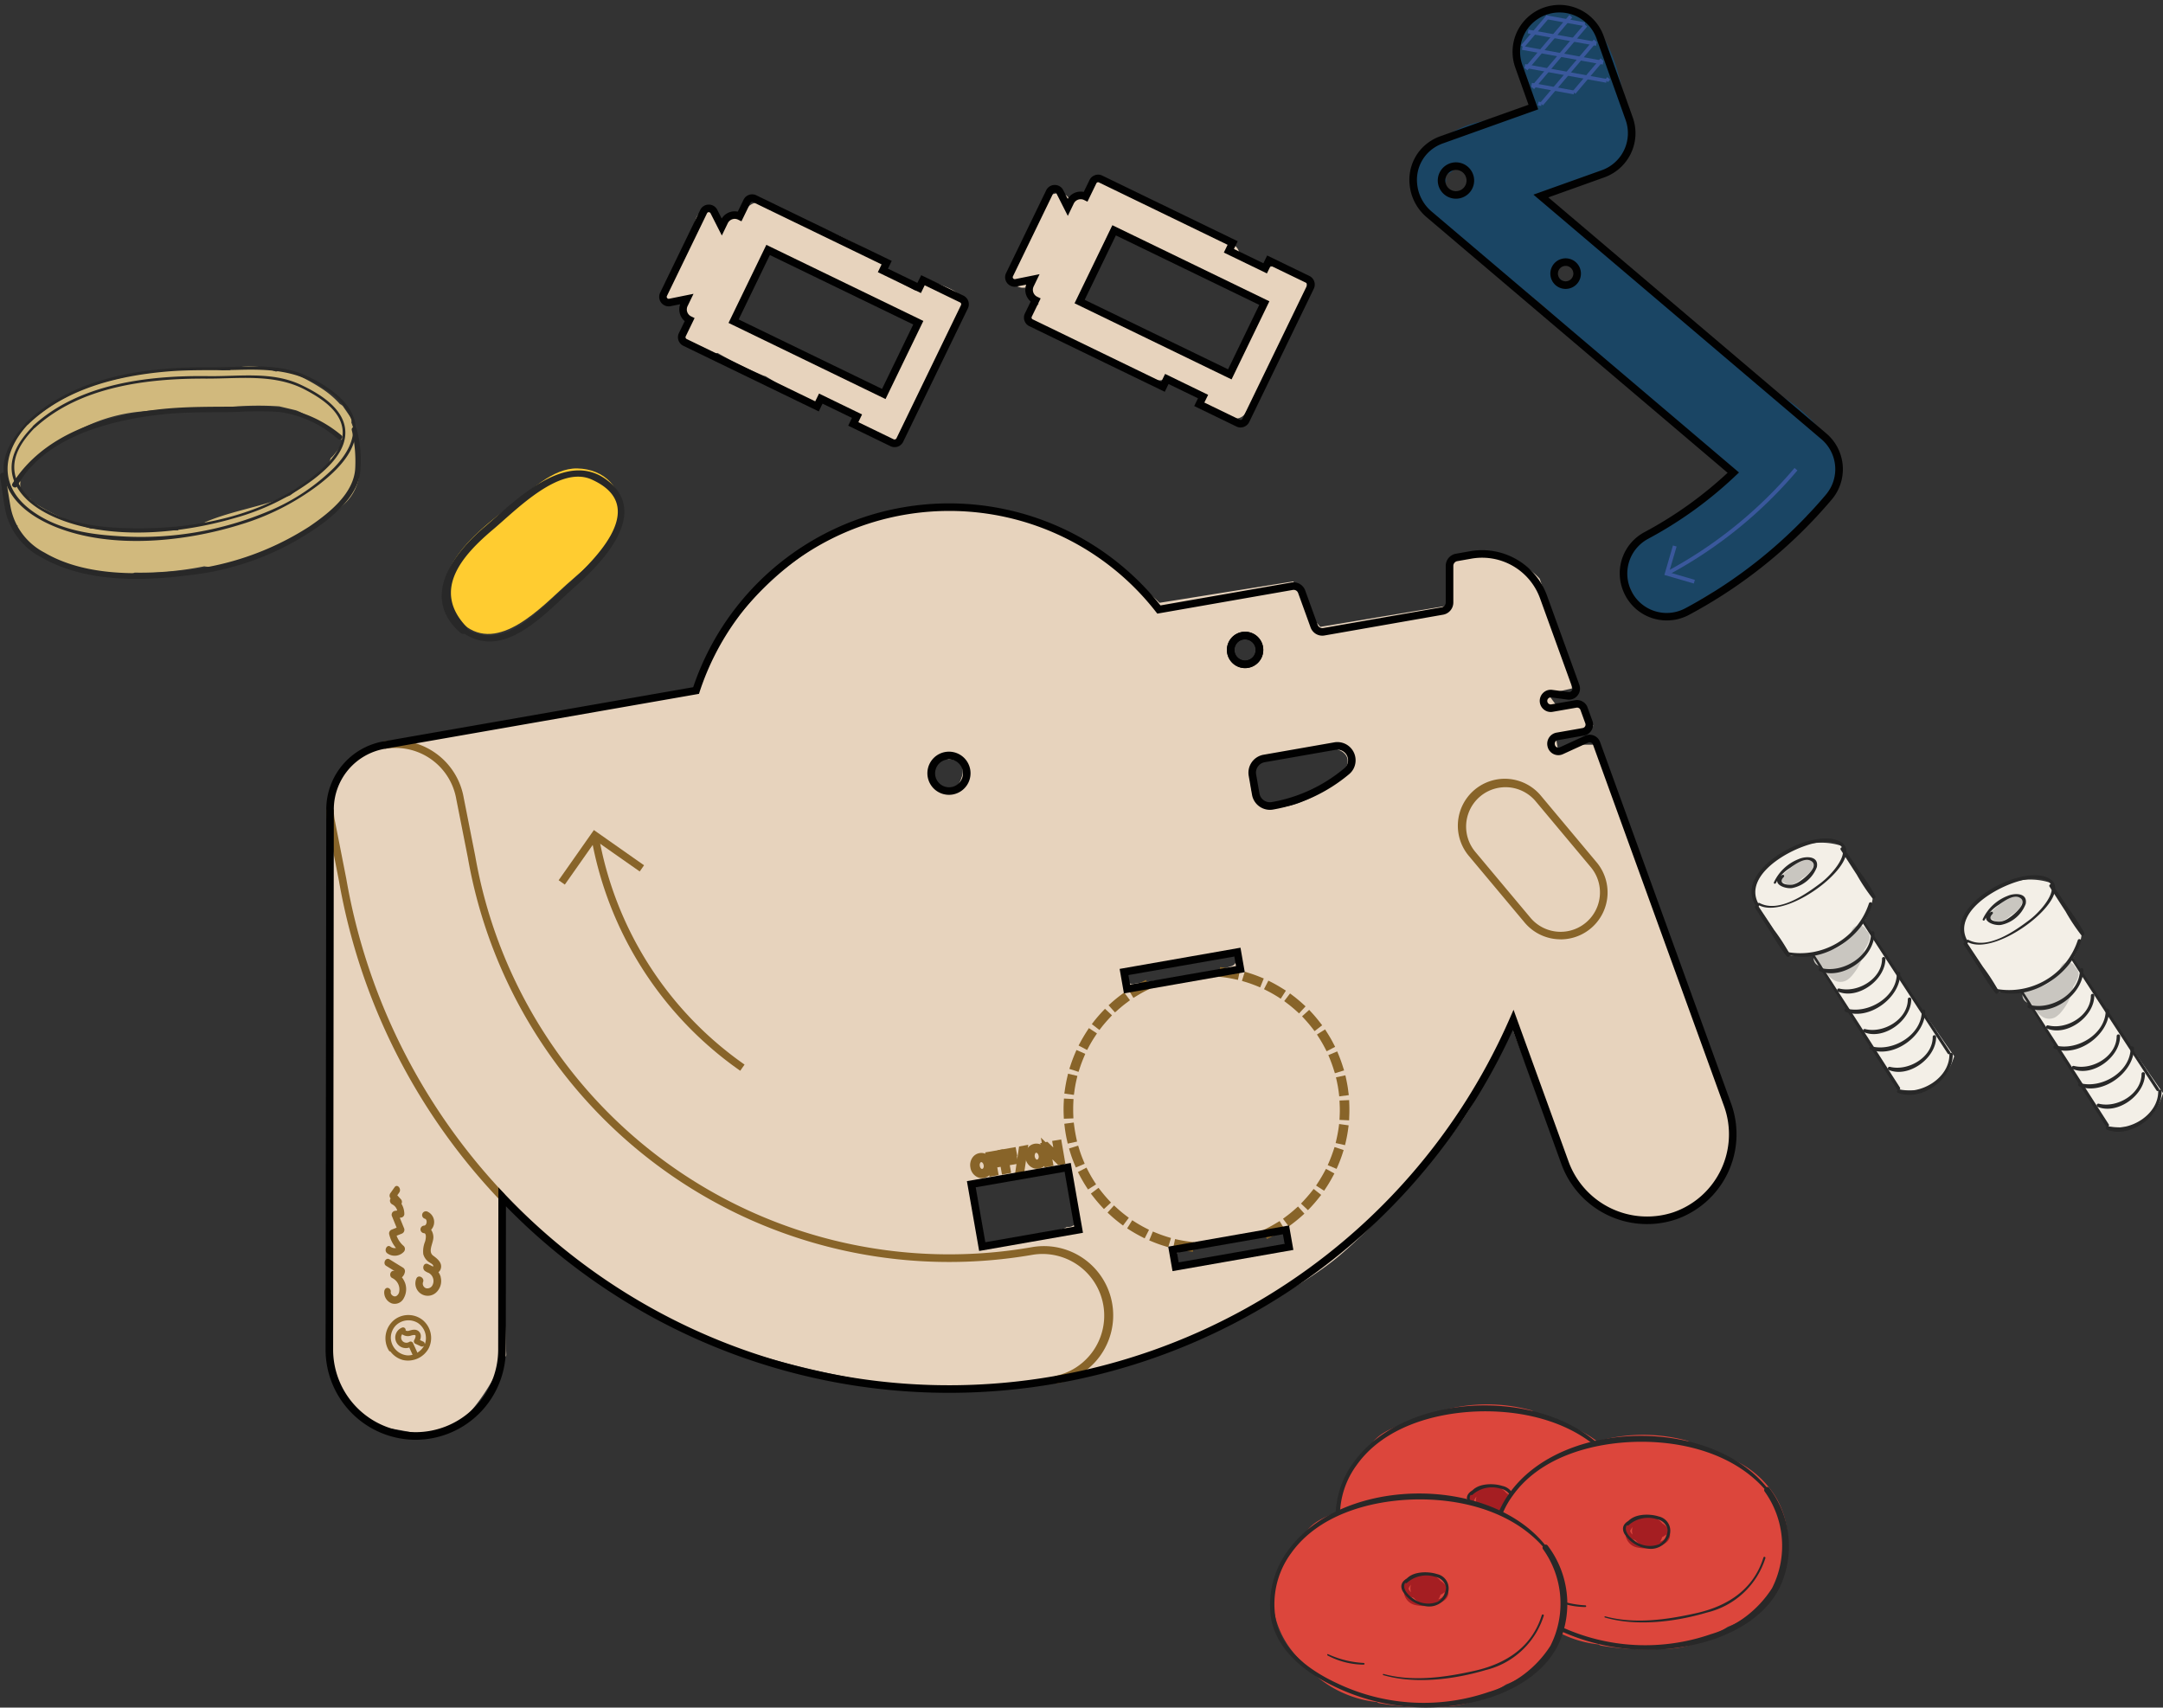 <svg id="Group_1128" data-name="Group 1128" xmlns="http://www.w3.org/2000/svg" xmlns:xlink="http://www.w3.org/1999/xlink" width="224.46" height="177.191" viewBox="0 0 224.46 177.191">
  <rect x="0" y="0" width="224.46" height="177.191" fill="#333333" stroke="none"/>
  <defs>
    <clipPath id="clip-path">
      <rect id="Rectangle_1487" data-name="Rectangle 1487" width="165.328" height="153.736" fill="none"/>
    </clipPath>
    <clipPath id="clip-path-10">
      <rect id="Rectangle_1497" data-name="Rectangle 1497" width="37.448" height="22.065" fill="none"/>
    </clipPath>
    <clipPath id="clip-path-11">
      <rect id="Rectangle_1498" data-name="Rectangle 1498" width="42.705" height="30.439" fill="none"/>
    </clipPath>
  </defs>
  <g id="Group_1059" data-name="Group 1059" transform="translate(29.448)">
    <g id="Group_1042" data-name="Group 1042">
      <g id="Group_1041" data-name="Group 1041" clip-path="url(#clip-path)">
        <path id="Path_959" data-name="Path 959" d="M148.167,91.326,134,51.877h-1.389l-2.5.831-.279-1.666,2.222-.277,1.668-.833-1.112-2.5-2.778.279L129,46.6l2.5-.556V44.375l-3.335-9.725A7.108,7.108,0,0,0,124,32.43a25.749,25.749,0,0,0-5,0l-.277,5-13.336,2.22-1.387-1.666L102.6,34.93l-13.89,2.222S76.766,24.928,62.875,27.429s-21.393,15.28-22.5,18.891L8.145,51.6s-5.278,2.222-5.557,5.28S2.311,115.5,2.311,115.5s1.666,6.667,5.834,7.223,5,1.389,7.223,0,4.168-5,4.168-5l1.389-2.5-.556-16.115s11.947,10.835,20.837,14.169,23.615,6.946,35.283,5,25.56-8.891,30.838-13.336,12.224-12.778,13.89-15.836,3.891-8.333,3.891-8.333l5.278,13.89s1.945,4.724,4.724,5.557,7.223,2.222,10.556-1.666,2.5-7.225,2.5-7.225M96.385,41.432a2.12,2.12,0,0,1,.5-.42,3.881,3.881,0,0,1,.663-.324.543.543,0,0,1,.43.056l.006.008a1.305,1.305,0,0,1,.293-.058.907.907,0,0,1,.8.43,1.239,1.239,0,0,1,.178.7,1.807,1.807,0,0,1-.746,1.428,1.425,1.425,0,0,1-.845.252,1.64,1.64,0,0,1-.645-.143,1.809,1.809,0,0,1-.657-.453,1.072,1.072,0,0,1-.289-.744,1.265,1.265,0,0,1,.316-.734M68.151,55.324a2.221,2.221,0,0,1-.585.978,1.141,1.141,0,0,1-.589.254.487.487,0,0,1-.494-.031,4.644,4.644,0,0,1-.446-.36.492.492,0,0,1-.052-.01.651.651,0,0,1-.508-.729,1.469,1.469,0,0,1-.141-.543,1.164,1.164,0,0,1,.087-.494A1.074,1.074,0,0,1,65.9,53.5a1.128,1.128,0,0,1,.926-.064,1.638,1.638,0,0,1,.624.041,1.184,1.184,0,0,1,.785.729,1.65,1.65,0,0,1-.087,1.114M79.36,101.913c-.112.006-.221.021-.333.029a.689.689,0,0,1-.229.132,31.665,31.665,0,0,1-6.632,1.42c-.384.138-.767.281-1.147.432-.45.178-.814-.265-.854-.653-.176-1.6-.748-3.129-1.019-4.716a.759.759,0,0,1-.054-.376c-.012-.093-.029-.186-.039-.279a.681.681,0,0,1,.676-.676.631.631,0,0,1,.471.2c2.685-.771,5.5-.969,8.24-1.476a.7.7,0,0,1,.831.473,21.519,21.519,0,0,1,.765,4.811c.045.382-.345.653-.676.676m6.3-26.517c3.4-.56,6.907-.715,10.188-1.852.825-.287,1.178,1.021.36,1.3-3.28,1.137-6.785,1.292-10.188,1.852-.853.14-1.217-1.164-.36-1.3m15.553,28.554a95.873,95.873,0,0,0-10.006,1.829c-.851.188-1.209-1.116-.36-1.306a99.584,99.584,0,0,1,10.366-1.876c.866-.1.856,1.256,0,1.352M106.143,56.3a10.922,10.922,0,0,1-2.561,1.449,7.6,7.6,0,0,1-2.79.651,2.533,2.533,0,0,1-2.2-.969,3.173,3.173,0,0,1-.277-2.453.53.53,0,0,1,.093-.622c.039-.043.089-.076.132-.116a.486.486,0,0,1,.19-.167,6.487,6.487,0,0,1,1.724-.911,15.41,15.41,0,0,1,2.829-.777,12.487,12.487,0,0,1,2.56-.234,3.337,3.337,0,0,1,1.835.451c1.595,1.139-.651,3.009-1.538,3.7" transform="translate(2.167 25.4)" fill="#e7d3bd"/>
        <path id="Path_960" data-name="Path 960" d="M9.414,71.037a2.387,2.387,0,0,0-2.926-.205,2.452,2.452,0,0,0-.7,3.261.252.252,0,0,0,.178.126,2.38,2.38,0,0,0,1.321.882,2.442,2.442,0,0,0,2.649-1.234,2.407,2.407,0,0,0-.525-2.829m-.667,3.3a.29.29,0,0,0-.027-.1q-.212-.465-.424-.926a.276.276,0,0,0-.374-.1.548.548,0,0,1-.814-.653.567.567,0,0,1,.076-.134,1,1,0,0,0,.839.159,2.364,2.364,0,0,1,.335-.085l.066,0s.081.006.06,0a.1.1,0,0,1,.074.043.261.261,0,0,1,.006.157,1.248,1.248,0,0,1-.132.326.278.278,0,0,0,.1.376q.291.131.581.267a.282.282,0,0,0,.349-.072,1.9,1.9,0,0,1-.713.74m.823-1c-.014.043-.035.081-.052.122a.26.26,0,0,0-.13-.265c-.12-.054-.238-.109-.357-.165a1.05,1.05,0,0,0,.083-.486.654.654,0,0,0-.608-.591,1.222,1.222,0,0,0-.4.045c-.06.014-.118.031-.176.046l-.1.029-.017.006H7.8a.443.443,0,0,1-.072,0s-.085-.01-.043,0a.265.265,0,0,1-.056-.014s-.079-.031-.039-.01l-.041-.023-.01-.008a.273.273,0,0,0-.4-.279A1.1,1.1,0,0,0,7.916,73.8l.329.721c.006.012.017.017.023.027a1.765,1.765,0,0,1-.533.068A1.889,1.889,0,0,1,6,72.829l0-.017a1.84,1.84,0,0,1,.548-1.329,1.868,1.868,0,0,1,2.269-.227,1.9,1.9,0,0,1,.756,2.081" transform="translate(5.108 66.03)" fill="#886429"/>
        <path id="Path_961" data-name="Path 961" d="M7.557,69.958a2.211,2.211,0,0,0-.341-.62.959.959,0,0,0,.306-.535.43.43,0,0,0-.157-.446l-1.442-.891c-.386-.24-.73.44-.345.678l.913.564a.313.313,0,0,0-.417.11.436.436,0,0,0,.027.517.858.858,0,0,0,.074.052l0,.008a1.312,1.312,0,0,1,.738,1.536.681.681,0,0,1-.217.306.326.326,0,0,1-.262.074.476.476,0,0,1-.3-.188.357.357,0,0,1-.072-.293.372.372,0,0,0-.341-.4c-.2,0-.322.182-.339.4a1.211,1.211,0,0,0,.787,1.215A1.046,1.046,0,0,0,7.41,71.5a1.9,1.9,0,0,0,.147-1.544" transform="translate(5.043 63.206)" fill="#886429"/>
        <path id="Path_962" data-name="Path 962" d="M7.293,69.712a2.5,2.5,0,0,1-.7-1.035l.56-.225a.424.424,0,0,0,.2-.579l-.43-1.06c.043-.008.087-.014.132-.019a.379.379,0,0,0,.339-.4,2.088,2.088,0,0,0-.3-1.035.394.394,0,0,0-.052-.461l-.38-.417c.068-.093.134-.188.2-.281.275-.389-.2-.949-.481-.556-.141.2-.281.4-.42.595a.446.446,0,0,0,0,.556l.01.012a.43.43,0,0,0,.169.618,1.008,1.008,0,0,1,.515.636l-.234.035a.406.406,0,0,0-.295.593c.155.384.312.767.467,1.151l-.529.213a.414.414,0,0,0-.238.484,3.519,3.519,0,0,0,.7,1.414.712.712,0,0,1-.574-.14c-.366-.279-.707.4-.343.68a1.3,1.3,0,0,0,1.75-.167.438.438,0,0,0-.07-.618" transform="translate(5.117 59.55)" fill="#886429"/>
        <path id="Path_963" data-name="Path 963" d="M9.685,71.693a1.694,1.694,0,0,0-.236-.5.677.677,0,0,0,.211-.273c.262-.649-.291-1.1-.748-1.432-.618-.451.045-1.337.01-1.967a1.406,1.406,0,0,0-.234-.725,1.185,1.185,0,0,0-.434-1.908.394.394,0,0,0-.209.76c.283.083.209.7-.085.713a.394.394,0,0,0,0,.787c.3.035.151.715.1.872a2.665,2.665,0,0,0-.186,1.3,1.444,1.444,0,0,0,.682.884c.116.081.327.178.357.335.016.078-.012.068-.13.025a2.786,2.786,0,0,0-.295-.147c-.017-.012-.035-.019-.052-.033l0,.006c-.033-.014-.06-.033-.093-.045-.448-.176-.63.477-.3.719a1.575,1.575,0,0,0,.389.205.954.954,0,0,1,.4,1.271.587.587,0,0,1-.684.314.507.507,0,0,1-.306-.608c.213-.455-.465-.856-.68-.4a1.284,1.284,0,0,0,2.015,1.486,1.62,1.62,0,0,0,.5-1.633" transform="translate(6.602 60.816)" fill="#886429"/>
        <path id="Path_964" data-name="Path 964" d="M92.972,25.389A2.135,2.135,0,0,0,92.023,25a2.106,2.106,0,0,0-1.36-1.3,2.008,2.008,0,0,0-2.42,1.374,1.109,1.109,0,0,1-.058.118,1.591,1.591,0,0,0-.211-.248,2.007,2.007,0,0,0-2.782,0q-1.3,1.25-2.676,2.424-.686.587-1.389,1.153c-.535.432-.839.668-1.275,1a64.372,64.372,0,0,1-6.094,4.059,1.979,1.979,0,0,0-.789.909l-.019.015a4.4,4.4,0,0,0-.457.564,3.6,3.6,0,0,0-.434.893,3.889,3.889,0,0,0-.182,1,3.6,3.6,0,0,0,.091.988,1.557,1.557,0,0,0,.068.252,4.969,4.969,0,0,0,.291.676c.023.041.056.076.083.116a4.983,4.983,0,0,0,.258.587,1.947,1.947,0,0,0,.184.287,4.662,4.662,0,0,0,.5.618,3.383,3.383,0,0,0,.926.657,5.5,5.5,0,0,0,.761.3,5.587,5.587,0,0,0,.822.134,2.958,2.958,0,0,0,.717,0,4.58,4.58,0,0,0,1.166-.244,6.056,6.056,0,0,0,.794-.355,5.325,5.325,0,0,0,.694-.51,3.083,3.083,0,0,0,.308-.308c.448-.279.9-.56,1.335-.851a1.931,1.931,0,0,0,1.279-.231,40.71,40.71,0,0,0,7.992-6.138,1.954,1.954,0,0,0,.543-1.61c.027-.027.056-.05.083-.078a12.279,12.279,0,0,0,2.707-3.325,1.992,1.992,0,0,0-.508-2.538" transform="translate(67.38 22.155)" fill="#1a4564"/>
        <path id="Path_965" data-name="Path 965" d="M62.227,10.287l.1.054.012,0c-.112-.074-.138-.079-.114-.058" transform="translate(58.334 9.635)" fill="#1a4564"/>
        <path id="Path_966" data-name="Path 966" d="M62.426,10.351l.006,0c.107.023.238,0-.006,0" transform="translate(58.528 9.705)" fill="#1a4564"/>
        <path id="Path_967" data-name="Path 967" d="M61.991,10.068h0" transform="translate(58.111 9.426)" fill="#1a4564"/>
        <path id="Path_968" data-name="Path 968" d="M68.854,15.221l.027-.008.048-.025.037-.023c.027-.025,0-.023-.112.056" transform="translate(64.555 14.205)" fill="#1a4564"/>
        <path id="Path_969" data-name="Path 969" d="M69.142,14.683l0-.016a.621.621,0,0,0,.006.109l0-.093" transform="translate(64.823 13.751)" fill="#1a4564"/>
        <path id="Path_970" data-name="Path 970" d="M68.819,14.094l-.01-.01-.037-.027-.012-.01c-.031-.019-.031-.012.058.047" transform="translate(64.45 13.162)" fill="#1a4564"/>
        <path id="Path_971" data-name="Path 971" d="M69.139,14.906l.006-.017c0-.033.008-.068.01-.1-.012,0-.021.043-.016.114" transform="translate(64.82 13.868)" fill="#1a4564"/>
        <path id="Path_972" data-name="Path 972" d="M103.21,44.928a15.931,15.931,0,0,0-6.222-5.148,1.515,1.515,0,0,0-.575-.134c-.546-.5-1.089-1-1.637-1.5q-5.542-5.028-11.2-9.928a1.153,1.153,0,0,0-.876-.3c-.393-.366-.787-.729-1.172-1.093q-3.255-3.072-6.508-6.146a1.113,1.113,0,0,0-1.285-.215c-.2-.167-.384-.339-.579-.506q2.13-.738,4.265-1.474A11.754,11.754,0,0,0,81.167,16.8c2.22-1.821,1.6-4.966,1.048-7.407-.593-2.612-1.424-5.929-3.583-7.719-2-1.659-4.921-1.686-6.51.533-1.841,2.571-.659,5.629.781,8.072a27.41,27.41,0,0,1-5.861,1.969,10.683,10.683,0,0,0-5.4,3.259,1.419,1.419,0,0,0-.426.389,4,4,0,0,0-.209,3.922,3.49,3.49,0,0,0,.357.6,1.009,1.009,0,0,0,.378.746q5.9,5.138,12.017,10.021,10.463,9.385,21.317,18.318c1.164.957,2.844-.7,1.67-1.67-.039-.033-.077-.066-.116-.1a1.178,1.178,0,0,0,.1-.417q1.412.808,2.778,1.7a1.189,1.189,0,0,0,1.614-.422,1.208,1.208,0,0,0-.422-1.616c-.041-.027-.085-.05-.126-.077a1.412,1.412,0,0,0,.143-.141,2.638,2.638,0,0,1,.761,1.031,3.434,3.434,0,0,1,.05.349,1.187,1.187,0,0,0,1.938.876,1.016,1.016,0,0,0,.42-.031,1.23,1.23,0,0,0,.866-1.139,3.333,3.333,0,0,0-1.55-2.92M66.069,18.249v.016a.128.128,0,0,1-.017.074,2.714,2.714,0,0,1-.1.345c-.027.05-.054.1-.083.153s-.047.072-.07.109c-.079.07-.149.169-.225.238a1.013,1.013,0,0,1-.081.07l-.025.019a3.06,3.06,0,0,1-.327.19,1.233,1.233,0,0,0-.114.054l.031-.019a3.117,3.117,0,0,1-.349.1l-.095.017-.029,0a2.828,2.828,0,0,1-.314,0c-.062,0-.126-.016-.188-.016h.06a2.357,2.357,0,0,1-.277-.078l.035.021c-.014-.01-.031-.015-.048-.025h-.006a.357.357,0,0,1-.095-.052l-.052-.027c-.1-.062-.308-.269-.039-.01-.081-.078-.171-.145-.248-.227a.671.671,0,0,1-.05-.064.975.975,0,0,0,.273-.316,1.17,1.17,0,0,0,.12-.909,1.277,1.277,0,0,1-.041-.165,1.448,1.448,0,0,1,0-.159.959.959,0,0,0,.775-.327,1.247,1.247,0,0,1,.132-.136c-.05.043-.017-.014.06-.062h0l.031-.033-.006,0,.006,0,.019-.017-.017.017a.341.341,0,0,0,.058-.019l.006,0a.211.211,0,0,1,.1-.031c.037-.008.072-.016.109-.025.1,0,.205,0,.308,0l.052.016c.05.012.1.027.149.043l-.043-.027c.016.012.035.019.05.029l.014,0c.07.023.109.056.093.056.039.021.076.043.112.066s.046.041.068.062a1.3,1.3,0,0,0,.128.145c-.023-.017-.027-.025-.045-.039l.008.008a2.017,2.017,0,0,1,.1.192L66,17.56c.025.081.048.165.066.248a.957.957,0,0,0,.023.126l-.016-.048a3.257,3.257,0,0,1,0,.337c.008-.025.01-.041.021-.078a.907.907,0,0,0-.021.1M77.162,28.27l-.012.037a.177.177,0,0,0,0,.072.185.185,0,0,1-.006-.054,1.85,1.85,0,0,0-.062.219c-.016.031-.033.062-.05.093a.422.422,0,0,1-.029.043l0,.006c-.035.037-.07.072-.107.107a.155.155,0,0,1-.033.029l-.153.1a.266.266,0,0,1-.085.048h0a.326.326,0,0,0-.058.029l.031-.021c-.037.012-.076.023-.114.033l-.072.015c-.048,0-.095,0-.143,0l-.035-.012-.1-.052a.946.946,0,0,0-.163-.076,1.242,1.242,0,0,0-.676-.562c-.023-.012-.085-.037-.107-.048-.052-.031-.1-.07-.159-.1l-.014-.012-.058-.058c0-.047,0-.093,0-.141a2.318,2.318,0,0,1,.087-.316,2.56,2.56,0,0,1,.149-.254c.05-.056.1-.109.157-.159a2.3,2.3,0,0,1,.283-.167c-.052.021-.107.045-.159.068a1.247,1.247,0,0,0,.653-.521l.006-.01a3.044,3.044,0,0,1,.264.157l.006,0,.014.01c.035.025.07.054.1.076-.029-.017-.041-.025-.06-.039.083.079.167.153.244.238.029.031.056.064.085.095.064.1.128.2.184.3.019.033.035.066.052.1.025.087.072.186.093.267.012.045.023.091.033.136l0,.027a.666.666,0,0,1,0-.068c0,.029,0,.058,0,.087a.577.577,0,0,1,0,.089c0,.045.006.089.006.132l0,0c.01,0,.016.012,0,.06" transform="translate(56.815 0.45)" fill="#1a4564"/>
        <path id="Path_973" data-name="Path 973" d="M62.9,10.327l.014,0c.11-.039.174-.118-.014,0" transform="translate(58.971 9.621)" fill="#1a4564"/>
        <path id="Path_974" data-name="Path 974" d="M63.416,9.752v0a.578.578,0,0,0,.017-.087V9.638c-.023.091-.025.124-.017.114" transform="translate(59.452 9.036)" fill="#1a4564"/>
        <path id="Path_975" data-name="Path 975" d="M63.356,9.207c-.062-.093-.128-.114,0,0" transform="translate(59.332 8.559)" fill="#1a4564"/>
        <path id="Path_976" data-name="Path 976" d="M63.44,9.526v-.01c-.008-.12-.066-.2,0,.01" transform="translate(59.45 8.809)" fill="#1a4564"/>
        <path id="Path_977" data-name="Path 977" d="M62.735,9.042l0,0c-.021.019-.041.041-.06.062l.062-.064" transform="translate(58.76 8.477)" fill="#1a4564"/>
        <path id="Path_978" data-name="Path 978" d="M63.134,9.018l-.008,0a.453.453,0,0,0,.112.062c-.035-.019-.072-.039-.1-.06" transform="translate(59.184 8.453)" fill="#1a4564"/>
        <path id="Path_979" data-name="Path 979" d="M62.867,9l-.008,0c-.033.01-.066.021-.1.033l-.015.01c.108-.025.141-.041.124-.045" transform="translate(58.825 8.437)" fill="#1a4564"/>
        <path id="Path_980" data-name="Path 980" d="M62.705,9.062l.072-.041-.043.01-.029.031" transform="translate(58.79 8.458)" fill="#1a4564"/>
        <path id="Path_981" data-name="Path 981" d="M48.313,19.059a1.215,1.215,0,0,0-1.614.422,1.154,1.154,0,0,0-.145.531q-1.744-.921-3.472-1.866a1.111,1.111,0,0,0-.31-1.707,64.654,64.654,0,0,0-10.728-4.786.971.971,0,0,0-.362-.045,2.459,2.459,0,0,0-.626-.546,1.626,1.626,0,0,0-1.244-.161,1.573,1.573,0,0,0-.9.7,2.309,2.309,0,0,0-.229.539,1.025,1.025,0,0,0-.777-.072,2.57,2.57,0,0,0-1.635,1.552l-.023-.079a1.208,1.208,0,0,0-.227-.422,1.192,1.192,0,0,0-.835-1.4,1.21,1.21,0,0,0-1.453.825,30.919,30.919,0,0,1-3.276,6.89,1.182,1.182,0,0,0,.093,1.312,1.16,1.16,0,0,0,1.242.422,8.9,8.9,0,0,1,.878-.31c-.008.07-.021.138-.031.207a.9.9,0,0,0,.163.61,1.188,1.188,0,0,0,.37,1.4c-.085.095-.165.2-.236.295a1.154,1.154,0,0,0-.066.1l-.029.058c-.05.11-.1.221-.141.333a2.134,2.134,0,0,0-.1.548c0,.019,0,.039,0,.058a1.006,1.006,0,0,0,.033.442c.041.093.079.188.12.281a1.182,1.182,0,0,0,.422.424,5.826,5.826,0,0,0,1.153.589,4.531,4.531,0,0,0,.982.271.885.885,0,0,0,.471.019.771.771,0,0,0,.2-.035A43.545,43.545,0,0,0,30.6,28.749a2.4,2.4,0,0,0,.36.122c1.178.7,2.335,1.428,3.455,2.215a.952.952,0,0,0,.469.161.881.881,0,0,0,.32.295l.283.118a1.152,1.152,0,0,0,.628,0l.281-.118a1.182,1.182,0,0,0,.424-.422c.031-.058.064-.116.095-.174.13.052.26.1.389.153a1.549,1.549,0,0,0,.122.107,10.435,10.435,0,0,0,2.751,1.327.987.987,0,0,0-.134.3,1.2,1.2,0,0,0,.118.911l.184.238a1.194,1.194,0,0,0,.521.3l2.312.866a1.136,1.136,0,0,0,2.1.287q2.154-4.516,4.212-9.076Q50,25.234,50.5,24.109a18.524,18.524,0,0,0,.965-2.207c.513-1.753-1.982-2.321-3.152-2.842m-9.94,9.17a1.018,1.018,0,0,0-.717.031q-5.04-2.685-10.079-5.375c1.147-2.5,2.346-4.981,3.637-7.417q7.513,4.205,15.278,7.93a68.411,68.411,0,0,1-3.323,7.339,19.1,19.1,0,0,0-4.8-2.509" transform="translate(19.036 10.167)" fill="#e7d3bd"/>
        <path id="Path_982" data-name="Path 982" d="M68.741,19.5l-2.343-.81a1.176,1.176,0,0,0-1.114.273L62.63,17.5a1.313,1.313,0,0,0-.577-1.081c-3.941-2.91-8.864-3.949-12.982-6.547a1.128,1.128,0,0,0-.738-.271,1.187,1.187,0,0,0-.835.347,3.355,3.355,0,0,0-.3.384,1.39,1.39,0,0,0-.1.18,2.471,2.471,0,0,0-.234.668l-.006.045a1.188,1.188,0,0,0-1.453.488c-.112.178-.217.364-.329.543a1.175,1.175,0,0,0-.856-1.207,1.306,1.306,0,0,0-.717.043,1.164,1.164,0,0,0-.854.546,40.368,40.368,0,0,0-3.065,6.22.931.931,0,0,0-.014.581c-.139.219-.275.436-.415.653a1.188,1.188,0,0,0,.424,1.616,1.224,1.224,0,0,0,.829.122,1.137,1.137,0,0,0,.546.9,1.086,1.086,0,0,0,.306.116,1.311,1.311,0,0,0,.486.637l.035.035c-.056.054-.1.114-.165.165a3.419,3.419,0,0,1-.4.26,1.192,1.192,0,0,0-.422.422,1.2,1.2,0,0,0,.705,1.736l1.492.36c.05.012.1.015.157.023a1.167,1.167,0,0,0,.32.157,1.13,1.13,0,0,0,.659-.015,23.805,23.805,0,0,0,4.125,2.127q2.735,1.282,5.47,2.561a1.225,1.225,0,0,0,1.529-.306c1.118.6,2.255,1.159,3.4,1.693a1.235,1.235,0,0,0-.157.4,1.248,1.248,0,0,0,.12.909,1.274,1.274,0,0,0,.705.543q1.3.421,2.6.839a1.193,1.193,0,0,0,1.407-.7.94.94,0,0,0,.4-.411q2.863-6.028,5.724-12.054a1.2,1.2,0,0,0-.705-1.736M61.3,30.078A143.917,143.917,0,0,0,46.05,22.095q1.59-3.816,3.34-7.56c2.668,1.2,5.3,2.478,7.886,3.85,1.347.715,2.678,1.457,4,2.215a12.23,12.23,0,0,0,3,1.337,1.35,1.35,0,0,0,.552.5q-1.767,3.822-3.53,7.646" transform="translate(36.554 9.005)" fill="#e7d3bd"/>
        <path id="Path_983" data-name="Path 983" d="M40.934,63.86a1.131,1.131,0,0,1-.678-.233,1.3,1.3,0,0,1-.519-.868,1.369,1.369,0,0,1,.169-.965,1.117,1.117,0,0,1,1.66-.3,1.339,1.339,0,0,1,.5.86,1.314,1.314,0,0,1-.2,1.006,1.111,1.111,0,0,1-.73.484l0,0a1.327,1.327,0,0,1-.194.016M40.86,62.2l-.023,0c-.021,0-.06.012-.1.087a.535.535,0,0,0,.093.577c.054.045.085.048.12.039s.072-.019.114-.095a.409.409,0,0,0,.035-.291.567.567,0,0,0-.052-.159.387.387,0,0,0-.081-.107.16.16,0,0,0-.107-.054" transform="translate(37.233 57.421)" fill="#886429"/>
      </g>
    </g>
    <path id="Path_984" data-name="Path 984" d="M43.057,64.2l-.482-.469-.2.033-.6-.585.116.668-.934.17-.44-2.523.161-.029-.095-.539.482.469.194-.035.612.591-.12-.68.94-.155.434,2.521-.159.027Z" transform="translate(37.985 57.121)" fill="#886429"/>
    <path id="Path_985" data-name="Path 985" d="M39.589,61.485,39.16,64.4l.957-.174.428-2.918Z" transform="translate(36.715 57.482)" fill="#886429"/>
    <g id="Group_1044" data-name="Group 1044">
      <g id="Group_1043" data-name="Group 1043" clip-path="url(#clip-path)">
        <path id="Path_986" data-name="Path 986" d="M37.986,64.362a1.146,1.146,0,0,1-.678-.231,1.307,1.307,0,0,1-.521-.87,1.365,1.365,0,0,1,.169-.965,1.118,1.118,0,0,1,.765-.531,1.1,1.1,0,0,1,.9.229,1.339,1.339,0,0,1,.5.86,1.3,1.3,0,0,1-.2,1.006,1.111,1.111,0,0,1-.73.484l0,0a1.282,1.282,0,0,1-.192.016m-.074-1.66-.025,0c-.021,0-.06.012-.1.087a.447.447,0,0,0-.039.308.435.435,0,0,0,.13.265.142.142,0,0,0,.122.043h0c.031-.006.07-.017.11-.091a.4.4,0,0,0,.037-.295.639.639,0,0,0-.05-.159.48.48,0,0,0-.085-.11.155.155,0,0,0-.1-.05" transform="translate(34.467 57.891)" fill="#886429"/>
      </g>
    </g>
    <path id="Path_987" data-name="Path 987" d="M38.011,64.4l-.444-2.523,1.864-.326.161.928-.029.006.124.792-.866.153.141.8Z" transform="translate(35.221 57.706)" fill="#886429"/>
    <path id="Path_988" data-name="Path 988" d="M38.681,64.28l-.444-2.523,1.858-.326.172.926-.041.008.136.792-.872.153.141.8Z" transform="translate(35.849 57.596)" fill="#886429"/>
    <path id="Path_989" data-name="Path 989" d="M15.364,50.113l-.643-.451,3.658-5.208,5.206,3.656-.45.643-4.565-3.2Z" transform="translate(13.802 41.678)" fill="#886429"/>
    <g id="Group_1046" data-name="Group 1046">
      <g id="Group_1045" data-name="Group 1045" clip-path="url(#clip-path)">
        <path id="Path_990" data-name="Path 990" d="M55.068,80.008l-.442-.893.351-.174c.362-.18.721-.38,1.07-.593l.335-.2.513.849-.331.205c-.37.229-.754.442-1.143.636ZM57.335,78.7l-.6-.792.316-.238c.326-.242.645-.5.947-.773l.295-.262.663.744-.293.262c-.326.291-.667.568-1.013.827Zm1.988-1.684-.721-.686.269-.283c.275-.3.544-.606.8-.926l.242-.308.785.618-.246.308c-.271.341-.556.674-.854.992ZM61,75l-.835-.539.217-.331c.223-.341.432-.694.624-1.052l.188-.347.874.477-.186.345c-.205.384-.426.761-.667,1.122Zm1.294-2.269-.92-.386.157-.364c.161-.374.3-.758.43-1.141l.124-.374.942.31-.118.372c-.134.413-.289.825-.461,1.225Zm.876-2.461-.973-.219.087-.384c.091-.4.167-.8.223-1.2l.052-.391.988.14-.054.388c-.058.43-.138.864-.234,1.287Zm.426-2.575-1-.048.019-.4a12.1,12.1,0,0,0,0-1.215l-.017-.393,1-.045.015.4c.016.434.016.872-.006,1.306Zm-1.025-2.486-.048-.393c-.025-.213-.062-.426-.095-.637-.035-.184-.07-.372-.112-.558l-.087-.388.978-.211.083.384c.043.2.083.4.118.6.041.223.076.451.1.68l.054.393Zm-.451-2.4L62,62.434c-.12-.386-.26-.773-.411-1.145l-.149-.362.92-.384.151.366c.165.4.314.814.442,1.228l.12.378Zm-.858-2.281-.182-.347c-.186-.358-.391-.715-.61-1.058l-.213-.333.843-.531.209.329c.236.366.455.746.655,1.133l.18.347Zm-1.252-2.089-.24-.312c-.25-.32-.515-.636-.791-.934l-.267-.291.738-.67.264.287c.295.318.575.655.843,1l.242.312ZM58.4,56.6l-.287-.262c-.3-.271-.616-.533-.94-.779l-.314-.24.606-.791.312.236c.347.264.684.544,1.006.837l.293.265Zm-1.9-1.525-.331-.211c-.343-.215-.7-.419-1.058-.6l-.349-.18.455-.885.351.178c.386.2.765.419,1.133.649l.335.209ZM54.367,53.9,54,53.75c-.374-.151-.763-.291-1.151-.409l-.376-.114.295-.955.376.116c.415.126.829.275,1.23.438l.366.147Zm-2.308-.781-.384-.081c-.4-.085-.8-.153-1.2-.2l-.389-.047.116-.994.393.048c.43.054.862.126,1.288.219l.382.081Z" transform="translate(46.958 48.559)" fill="#886429"/>
        <path id="Path_991" data-name="Path 991" d="M55.19,80.691l-.389-.046c-.43-.052-.864-.126-1.288-.215l-.384-.081.205-.975.384.081c.4.081.8.151,1.205.2l.391.047Zm-2.565-.475-.378-.116c-.415-.126-.829-.275-1.232-.44l-.362-.149.376-.92.364.147c.376.153.761.291,1.145.409l.374.114ZM50.18,79.3l-.351-.18c-.386-.2-.771-.417-1.137-.647l-.331-.209.529-.845.331.209c.345.217.7.419,1.064.606l.347.18Zm-2.246-1.331-.316-.24c-.347-.265-.686-.546-1-.837l-.291-.264L47,75.882l.291.267c.3.273.612.535.934.779l.312.236Zm-1.982-1.709-.265-.289c-.295-.318-.577-.655-.845-1l-.244-.316.794-.6.238.308c.25.32.513.632.789.932l.267.289ZM44.3,74.227,44.09,73.9c-.233-.366-.451-.744-.655-1.128l-.184-.351.889-.463.182.351c.186.36.391.715.608,1.056l.211.331Zm-1.265-2.282-.149-.366c-.167-.4-.316-.816-.444-1.232l-.112-.372.947-.3.118.378a12,12,0,0,0,.413,1.143l.149.362Zm-.841-2.476-.083-.382c-.047-.2-.085-.4-.122-.61-.037-.227-.074-.455-.1-.682l-.047-.386.98-.13.052.388c.031.215.06.43.1.643.031.188.07.376.108.566l.083.382Zm-.4-2.583-.017-.388c-.019-.438-.017-.878.006-1.314l.021-.393.992.054-.019.391c-.019.4-.019.816-.006,1.221l.014.393Zm1.042-2.474-.992-.138.056-.391c.062-.43.14-.86.24-1.285l.089-.384.971.229-.091.382c-.091.393-.165.8-.219,1.2Zm.482-2.387-.955-.312.126-.374c.134-.411.289-.822.459-1.221l.155-.364.915.4-.153.358c-.157.374-.3.754-.426,1.141Zm.891-2.271-.887-.465.19-.351c.207-.382.43-.758.665-1.122l.215-.333.839.548-.215.329c-.225.339-.432.692-.624,1.046Zm1.277-2.077-.789-.612.242-.31c.269-.343.558-.674.856-.994l.269-.283.727.678-.269.289c-.279.3-.544.606-.8.926ZM47.1,55.853l-.665-.742.295-.264c.324-.289.665-.566,1.013-.825l.314-.233.6.8-.314.236c-.326.242-.643.5-.947.771Zm1.912-1.505-.519-.854.333-.205c.37-.227.754-.438,1.139-.634l.351-.176.455.9-.358.174c-.362.178-.719.378-1.062.591Z" transform="translate(39.157 49.201)" fill="#886429"/>
        <path id="Path_992" data-name="Path 992" d="M73.529,58.343A4.863,4.863,0,0,1,69.789,56.6L64.04,49.733a4.872,4.872,0,1,1,7.471-6.254l5.749,6.869a4.87,4.87,0,0,1-3.732,8m-8.886-9.116L70.392,56.1a4.085,4.085,0,1,0,6.266-5.243l-5.749-6.871a4.086,4.086,0,0,0-6.266,5.245" transform="translate(58.975 39.127)" fill="#886429"/>
        <path id="Path_993" data-name="Path 993" d="M20.243,83.828A64.013,64.013,0,0,1,3.58,50.682L2.386,44.608a7.226,7.226,0,0,1-.112-1.254h.787a6.275,6.275,0,0,0,.1,1.11l1.194,6.072a63.223,63.223,0,0,0,16.46,32.751Z" transform="translate(2.132 40.647)" fill="#886429"/>
        <path id="Path_994" data-name="Path 994" d="M75.112,106.4l-.136-.775a6.4,6.4,0,0,0-2.2-12.606,50.7,50.7,0,0,1-58.685-41.2l-1.2-6.072A6.4,6.4,0,0,0,5.48,40.533l-.136-.777A7.189,7.189,0,0,1,13.662,45.6l1.2,6.072A49.917,49.917,0,0,0,72.635,92.239,7.186,7.186,0,0,1,75.112,106.4" transform="translate(5.01 37.173)" fill="#886429"/>
        <path id="Path_995" data-name="Path 995" d="M31.937,69.2A37.465,37.465,0,0,1,16.458,44.838l.775-.138A36.689,36.689,0,0,0,32.387,68.559Z" transform="translate(15.43 41.909)" fill="#886429"/>
      </g>
    </g>
    <path id="Path_996" data-name="Path 996" d="M37.859,71.415l-1.271-7.246,10.777-1.885,1.267,7.245ZM37.5,64.808l1,5.7,9.221-1.616-.994-5.694Z" transform="translate(34.303 58.394)" fill="#010101"/>
    <g id="Group_1048" data-name="Group 1048">
      <g id="Group_1047" data-name="Group 1047" clip-path="url(#clip-path)">
        <path id="Path_997" data-name="Path 997" d="M52.4,37.607a1.888,1.888,0,0,1-1.546-2.972,1.887,1.887,0,1,1,1.87,2.943,1.843,1.843,0,0,1-.324.029m0-2.988a1.108,1.108,0,0,0-.194.017,1.1,1.1,0,1,0,1.273.9v0a1.093,1.093,0,0,0-.453-.711,1.073,1.073,0,0,0-.626-.2" transform="translate(47.36 31.721)" fill="#010101"/>
        <path id="Path_998" data-name="Path 998" d="M52.4,37.607a1.888,1.888,0,0,1-1.546-2.972,1.887,1.887,0,1,1,1.87,2.943,1.843,1.843,0,0,1-.324.029m0-2.988a1.108,1.108,0,0,0-.194.017,1.1,1.1,0,1,0,1.273.9v0a1.093,1.093,0,0,0-.453-.711,1.073,1.073,0,0,0-.626-.2" transform="translate(47.36 31.721)" fill="#010101"/>
        <path id="Path_999" data-name="Path 999" d="M36.711,44.725a2.239,2.239,0,1,1,.384-.035,2.157,2.157,0,0,1-.384.035m0-3.674a1.355,1.355,0,0,0-.248.021,1.445,1.445,0,1,0,.248-.021" transform="translate(32.328 37.751)" fill="#010101"/>
        <path id="Path_1000" data-name="Path 1000" d="M53.891,46.773a1.889,1.889,0,0,1-1.852-1.562l-.345-1.97a1.892,1.892,0,0,1,1.533-2.184l7.353-1.288a1.89,1.89,0,0,1,2.2,2.027,1.868,1.868,0,0,1-.668,1.279,16.781,16.781,0,0,1-7.894,3.67,1.947,1.947,0,0,1-.331.029M60.9,40.528a1.044,1.044,0,0,0-.188.017l-7.353,1.287a1.1,1.1,0,0,0-.893,1.273l.345,1.97a1.1,1.1,0,0,0,1.271.893,15.984,15.984,0,0,0,7.525-3.5A1.075,1.075,0,0,0,62,41.726a1.094,1.094,0,0,0-.25-.8,1.113,1.113,0,0,0-.847-.4" transform="translate(48.439 37.261)" fill="#010101"/>
      </g>
    </g>
    <path id="Path_1001" data-name="Path 1001" d="M45.213,55.492l-.446-2.54,12.542-2.2.444,2.54Zm.467-1.9.172.99,10.99-1.924-.172-.99Z" transform="translate(41.972 47.588)" fill="#010101"/>
    <path id="Path_1002" data-name="Path 1002" d="M47.816,70.367l-.446-2.54,12.542-2.2.444,2.54Zm.467-1.9.172.99,10.99-1.924-.172-.99Z" transform="translate(44.412 61.534)" fill="#010101"/>
    <g id="Group_1050" data-name="Group 1050">
      <g id="Group_1049" data-name="Group 1049" clip-path="url(#clip-path)">
        <path id="Path_1003" data-name="Path 1003" d="M11.588,124.128h-.012a9.362,9.362,0,0,1-9.337-9.362l.072-56.04a7.17,7.17,0,0,1,5.944-7.07l32.132-5.623a28.021,28.021,0,0,1,48.491-8.485l13.588-2.379A1.287,1.287,0,0,1,103.9,36l1.294,3.571a.51.51,0,0,0,.558.326l12.309-2.156a.5.5,0,0,0,.419-.492l0-3.8a1.283,1.283,0,0,1,1.068-1.267l1.461-.258a7.171,7.171,0,0,1,7.992,4.631l3.344,9.229a1.153,1.153,0,0,1-1.234,1.536l-1.68-.223a.367.367,0,0,0-.312.109.356.356,0,0,0-.095.316.36.36,0,0,0,.42.295l2.467-.432a1.157,1.157,0,0,1,1.283.742l.508,1.4a1.151,1.151,0,0,1-.884,1.527l-2.72.479a.364.364,0,0,0-.3.422.387.387,0,0,0,.2.308.358.358,0,0,0,.32.008l2.618-1.2a1.162,1.162,0,0,1,.924-.016,1.139,1.139,0,0,1,.637.67l13.6,37.515a9.35,9.35,0,0,1-5.753,12.028,9.463,9.463,0,0,1-11.877-5.793l-5.024-13.857A64.29,64.29,0,0,1,20.958,99.9l-.017,14.886a9.366,9.366,0,0,1-9.353,9.341M66.961,27.744A27.258,27.258,0,0,0,41.06,46.5l-.072.225-32.6,5.7a6.381,6.381,0,0,0-5.293,6.3l-.072,56.038a8.57,8.57,0,0,0,8.55,8.574h.012a8.577,8.577,0,0,0,8.566-8.552l.021-16.843.676.713a63.508,63.508,0,0,0,104.276-18.25l.393-.9,5.691,15.7a8.676,8.676,0,0,0,10.881,5.321,8.566,8.566,0,0,0,5.272-11.017l-13.6-37.515a.36.36,0,0,0-.205-.213.353.353,0,0,0-.291,0l-2.618,1.2a1.133,1.133,0,0,1-1.011-.025,1.156,1.156,0,0,1-.6-.822,1.171,1.171,0,0,1,.93-1.383l2.72-.477a.367.367,0,0,0,.254-.176.362.362,0,0,0,.027-.306l-.508-1.4a.368.368,0,0,0-.407-.234l-2.468.43a1.125,1.125,0,0,1-.86-.19,1.155,1.155,0,0,1-.169-1.74,1.126,1.126,0,0,1,.984-.345l1.678.223a.327.327,0,0,0,.333-.134.359.359,0,0,0,.058-.355l-3.34-9.227a6.391,6.391,0,0,0-7.119-4.125l-1.463.258a.5.5,0,0,0-.417.492l0,3.8a1.286,1.286,0,0,1-1.07,1.267l-12.307,2.157a1.291,1.291,0,0,1-1.434-.833l-1.292-3.569a.493.493,0,0,0-.562-.324L88.551,38.4l-.147-.186A27.192,27.192,0,0,0,66.961,27.744" transform="translate(2.099 25.274)" fill="#010101"/>
      </g>
    </g>
    <path id="Path_1004" data-name="Path 1004" d="M66.629,1.974l7.082,1.288.072-.388L66.7,1.587Z" transform="translate(62.468 1.488)" fill="#3a589c"/>
    <path id="Path_1005" data-name="Path 1005" d="M66.316,2.854,74.7,4.383,74.77,4,66.388,2.469Z" transform="translate(62.176 2.315)" fill="#3a589c"/>
    <path id="Path_1006" data-name="Path 1006" d="M66.811,4.824l4.408.8.074-.386-4.41-.8Z" transform="translate(62.639 4.162)" fill="#3a589c"/>
    <path id="Path_1007" data-name="Path 1007" d="M66.452,3.82,74.93,5.366,75,4.981,66.523,3.433Z" transform="translate(62.302 3.218)" fill="#3a589c"/>
    <path id="Path_1008" data-name="Path 1008" d="M67.169,5.83l.341.062.072-.386-.339-.062Z" transform="translate(62.975 5.104)" fill="#3a589c"/>
    <path id="Path_1009" data-name="Path 1009" d="M67.568,1.206l4.051.738.072-.389L67.64.817Z" transform="translate(63.349 0.766)" fill="#3a589c"/>
    <path id="Path_1010" data-name="Path 1010" d="M66.565,4.2l-.3-.256L68.933.8l.3.256Z" transform="translate(62.129 0.754)" fill="#3a589c"/>
    <path id="Path_1011" data-name="Path 1011" d="M66.75,6.545l-.3-.256L71.109.8l.3.256Z" transform="translate(62.302 0.754)" fill="#3a589c"/>
    <path id="Path_1012" data-name="Path 1012" d="M67.109,8.038l-.3-.256,5.514-6.493.3.254Z" transform="translate(62.639 1.209)" fill="#3a589c"/>
    <path id="Path_1013" data-name="Path 1013" d="M69.326,6.8l-.3-.256,2.9-3.416.3.256Z" transform="translate(64.718 2.929)" fill="#3a589c"/>
    <rect id="Rectangle_1492" data-name="Rectangle 1492" width="0.344" height="0.392" transform="matrix(0.648, -0.762, 0.762, 0.648, 137.118, 8.264)" fill="#3a589c"/>
    <path id="Path_1014" data-name="Path 1014" d="M67.585,8.945l-.3-.256,5.578-6.57.3.256Z" transform="translate(63.085 1.986)" fill="#3a589c"/>
    <g id="Group_1052" data-name="Group 1052">
      <g id="Group_1051" data-name="Group 1051" clip-path="url(#clip-path)">
        <path id="Path_1015" data-name="Path 1015" d="M74.2,36.2l-.186-.347A45.586,45.586,0,0,0,87.379,25.063l.3.254A45.936,45.936,0,0,1,74.2,36.2" transform="translate(69.396 23.498)" fill="#3a589c"/>
      </g>
    </g>
    <path id="Path_1016" data-name="Path 1016" d="M77,33.16l-3.056-.891.891-3.056.378.11L74.429,32l2.678.781Z" transform="translate(69.324 27.389)" fill="#3a589c"/>
    <g id="Group_1054" data-name="Group 1054">
      <g id="Group_1053" data-name="Group 1053" clip-path="url(#clip-path)">
        <path id="Path_1017" data-name="Path 1017" d="M69.427,17.009a1.587,1.587,0,1,1,1.49-2.122v0a1.59,1.59,0,0,1-.961,2.029,1.566,1.566,0,0,1-.529.091m-.006-2.387a.821.821,0,0,0-.269.047.8.8,0,1,0,.269-.047" transform="translate(63.6 12.971)" fill="#010101"/>
        <path id="Path_1018" data-name="Path 1018" d="M63.7,12.467a1.886,1.886,0,1,1,.8-3.59,1.885,1.885,0,0,1-.172,3.48,1.894,1.894,0,0,1-.632.11m0-2.986a1.068,1.068,0,0,0-.372.066,1.1,1.1,0,1,0,1.4.663,1.086,1.086,0,0,0-.564-.622,1.1,1.1,0,0,0-.469-.107" transform="translate(57.948 8.151)" fill="#010101"/>
        <path id="Path_1019" data-name="Path 1019" d="M87,64.136a4.859,4.859,0,0,1-4.5-3,4.834,4.834,0,0,1,2.176-6.159,41.048,41.048,0,0,0,8.632-6.163L62.052,22.275a5.066,5.066,0,0,1-1.75-3.447,4.785,4.785,0,0,1,1.124-3.521A4.893,4.893,0,0,1,63.478,13.9l9.17-3.276L71.277,6.774A4.869,4.869,0,0,1,74.222.547,4.877,4.877,0,0,1,80.451,3.5l3.013,8.434a4.869,4.869,0,0,1-2.947,6.225l-5.811,2.079,28.844,24.491a4.869,4.869,0,0,1,.558,6.869A50.675,50.675,0,0,1,89.29,63.564a4.863,4.863,0,0,1-2.29.572m-1.949-8.463a4.086,4.086,0,0,0,3.869,7.2,49.864,49.864,0,0,0,14.588-11.786,4.085,4.085,0,0,0-.467-5.758L73.158,19.952l7.093-2.534a4.08,4.08,0,0,0,2.47-5.222L79.709,3.761a4.084,4.084,0,0,0-7.539-.374,4.051,4.051,0,0,0-.153,3.121L73.654,11.1l-9.911,3.542a4.1,4.1,0,0,0-1.721,1.182,4,4,0,0,0-.936,2.945,4.266,4.266,0,0,0,1.476,2.908L94.491,48.783l-.318.3a41.818,41.818,0,0,1-9.122,6.588" transform="translate(56.522 0.245)" fill="#010101"/>
      </g>
    </g>
    <path id="Path_1020" data-name="Path 1020" d="M58.646,28.058l-16.293-7.9,3.925-8.1,16.293,7.894ZM43.405,19.8l14.879,7.21,3.236-6.685L46.643,13.115Z" transform="translate(39.708 11.312)" fill="#010101"/>
    <g id="Group_1056" data-name="Group 1056">
      <g id="Group_1055" data-name="Group 1055" clip-path="url(#clip-path)">
        <path id="Path_1021" data-name="Path 1021" d="M63.069,35.591a.984.984,0,0,1-.426-.1l-4.387-2.127.391-.806-3.056-1.48-.391.806L41.145,25.076a.991.991,0,0,1-.459-1.323l.6-1.236a1.594,1.594,0,0,1-.467-1.753l-1,.2a1,1,0,0,1-.978-.364.981.981,0,0,1-.107-1.039l4.158-8.58a.979.979,0,0,1,.88-.56h.012a.982.982,0,0,1,.882.541l.461.9a1.58,1.58,0,0,1,1.664-.717l.6-1.236a.99.99,0,0,1,1.319-.461l14.059,6.812-.389.806,3.054,1.48.391-.806,4.383,2.124a.992.992,0,0,1,.459,1.323l-6.706,13.84a.992.992,0,0,1-.9.558M59.308,33l3.676,1.783a.209.209,0,0,0,.273-.095l6.706-13.84a.207.207,0,0,0-.1-.275L66.192,18.8,65.8,19.6l-4.47-2.164.389-.806-13.35-6.47a.2.2,0,0,0-.269.095l-.922,1.9-.353-.172a.791.791,0,0,0-.612-.037.8.8,0,0,0-.459.409l-.614,1.277-1.172-2.315a.2.2,0,0,0-.182-.11h0a.2.2,0,0,0-.18.116l-4.16,8.58a.2.2,0,0,0,.023.213.212.212,0,0,0,.2.076l2.54-.512-.616,1.273a.8.8,0,0,0,.374,1.07l.353.171-.922,1.9a.2.2,0,0,0-.01.155.21.21,0,0,0,.107.118l13.346,6.468.393-.806L59.7,32.2Z" transform="translate(36.223 8.771)" fill="#010101"/>
      </g>
    </g>
    <path id="Path_1022" data-name="Path 1022" d="M40.113,29.11l-16.293-7.9,3.925-8.1,16.293,7.894ZM24.872,20.85l14.879,7.21,3.236-6.685L28.11,14.167Z" transform="translate(22.333 12.298)" fill="#010101"/>
    <g id="Group_1058" data-name="Group 1058">
      <g id="Group_1057" data-name="Group 1057" clip-path="url(#clip-path)">
        <path id="Path_1023" data-name="Path 1023" d="M44.538,36.642a.991.991,0,0,1-.43-.1l-4.385-2.126.389-.806-3.052-1.48-.391.806L22.613,26.127a.99.99,0,0,1-.457-1.323l.6-1.236a1.6,1.6,0,0,1-.469-1.753l-.994.2a.99.99,0,0,1-1.087-1.4l4.158-8.58a.98.98,0,0,1,.88-.56h.012a.983.983,0,0,1,.882.541l.461.907a1.57,1.57,0,0,1,.827-.665,1.594,1.594,0,0,1,.839-.054l.6-1.238a.99.99,0,0,1,1.321-.457L44.24,17.317l-.389.806L46.9,19.6,47.3,18.8l4.385,2.124a.992.992,0,0,1,.457,1.323L45.431,36.082a.983.983,0,0,1-.566.506,1,1,0,0,1-.327.054m-3.763-2.589,3.676,1.781a.232.232,0,0,0,.273-.093L51.43,21.9a.206.206,0,0,0-.095-.273L47.66,19.847l-.391.806L42.8,18.487l.389-.806L29.84,11.214a.222.222,0,0,0-.269.095l-.924,1.9-.353-.172a.777.777,0,0,0-.61-.037.8.8,0,0,0-.459.409l-.616,1.275L25.436,12.37c-.054-.1-.194-.124-.184-.11a.2.2,0,0,0-.18.116l-4.16,8.58a.2.2,0,0,0,.023.213.2.2,0,0,0,.2.076l2.536-.512-.616,1.273a.8.8,0,0,0,.374,1.07l.353.172-.92,1.9a.205.205,0,0,0-.01.157.21.21,0,0,0,.1.114l13.35,6.47.393-.806,4.466,2.166Z" transform="translate(18.849 9.756)" fill="#010101"/>
        <path id="Path_1024" data-name="Path 1024" d="M10.566,41.274c3.627,3.075,8.1-1.817,10.649-4.1,2.2-1.965,5.071-4.018,5.559-7.128.453-2.895-1.575-4.908-4.4-4.96-2.6-.048-4.906,2.4-6.919,3.885-3.625,2.666-10.085,7.9-4.887,12.3" transform="translate(8.081 23.522)" fill="#ffcc30"/>
        <path id="Path_1025" data-name="Path 1025" d="M10.575,41.975c4.342,3.114,8.653-2.015,11.7-4.695,2.757-2.424,7.882-7.657,3.319-11.093-4.305-3.242-9.6,2.25-12.666,4.854-3.346,2.846-6.7,7.339-2.529,11.005a.444.444,0,0,0,.628-.626C7.39,37.6,10.61,34,13.787,31.324c2.408-2.025,6.88-6.692,10.23-5.187,6.347,2.852-.043,8.707-2.887,11.265-2.643,2.375-6.411,6.76-10.273,4.088-.3-.207-.572.277-.283.484" transform="translate(7.931 23.619)" fill="#282828"/>
      </g>
    </g>
  </g>
  <g id="Group_1061" data-name="Group 1061" transform="translate(138.574 145.727)">
    <g id="Group_1062" data-name="Group 1062">
      <path id="Path_1032" data-name="Path 1032" d="M29.983,8.61a9.858,9.858,0,0,0-3.9-3.8A22.5,22.5,0,0,0,21.01,2.859a.558.558,0,0,0-.388-.362,17.345,17.345,0,0,0-8.928-.049A27.682,27.682,0,0,0,7.353,3.9C6.131,4.414,4.666,4.939,4,6.16a.649.649,0,0,0-.065.181c-.084.08-.171.155-.251.238A7.929,7.929,0,0,0,.674,13.672,9.481,9.481,0,0,0,3.728,19.5c.007.01.014.021.022.031a11.589,11.589,0,0,0,7.707,4.107.529.529,0,0,0,.275.125,27.49,27.49,0,0,0,6.546.322,8.8,8.8,0,0,0,4.394-1.118,14.8,14.8,0,0,0,2.183-1.162,9.739,9.739,0,0,0,6.174-7.791A9.246,9.246,0,0,0,29.983,8.61" transform="translate(-0.325 -1.888)" fill="#dc463c"/>
      <path id="Path_1033" data-name="Path 1033" d="M18.85,12.125a1.679,1.679,0,0,0-.794-1.047,1.916,1.916,0,0,0-1.585-.711,2.569,2.569,0,0,0-2.1.564,1.053,1.053,0,0,0-.117,1.3,1.217,1.217,0,0,0,.008.17,1.505,1.505,0,0,0,1.2,1.178,4.216,4.216,0,0,0,2.272-.143c.591-.189,1.233-.6,1.106-1.312m-3.873-.664a1.322,1.322,0,0,0-.045.566,1.6,1.6,0,0,0,.045.208.666.666,0,0,1-.244-.377,1.156,1.156,0,0,1,.077-.164,1.614,1.614,0,0,1,.167-.233m-.043,1.4a.878.878,0,0,1-.168-.223,2.147,2.147,0,0,0,.394.143c.038.016.078.026.118.04a1.827,1.827,0,0,0,.424.394,1.505,1.505,0,0,1-.768-.354m3.073.04c-.062.032-.132.055-.2.082a1.035,1.035,0,0,0,.236-.48,1.215,1.215,0,0,0,.414-.273.508.508,0,0,1,.007.117.747.747,0,0,1-.458.554" transform="translate(-0.325 -1.888)" fill="#a51e22"/>
      <path id="Path_1034" data-name="Path 1034" d="M29.054,7.542C23.253,0,7.724.159,2.18,7.958A9.5,9.5,0,0,0,.457,14.994c.562,2.957,2.949,5.067,5.472,6.458a21.9,21.9,0,0,0,17.307,1.7c2.887-.962,5.726-2.738,7.069-5.571A10,10,0,0,0,29.153,7.394c-.217-.272-.676.084-.482.372A9.693,9.693,0,0,1,29.442,17.8a11.384,11.384,0,0,1-6.364,4.779,20.823,20.823,0,0,1-15.595-.808c-2.713-1.235-5.571-3.188-6.434-6.207a8.914,8.914,0,0,1,1.5-7.393C5.308,4.3,10.461,2.8,15,2.625c4.968-.187,10.5,1.16,13.839,5.083.1.117.31-.043.215-.166" transform="translate(-0.325 -1.888)" fill="#282828"/>
      <path id="Path_1035" data-name="Path 1035" d="M14.994,10.673c-.729.174-1.269.664-.9,1.435a3.3,3.3,0,0,0,2.317,1.561,2.038,2.038,0,0,0,2.334-1.194,1.519,1.519,0,0,0-1.079-2.121c-.96-.32-2.781-.3-3.313.758a.128.128,0,0,0,.2.155,3.032,3.032,0,0,1,2.957-.618,1.366,1.366,0,0,1,1.094,1.064,1.733,1.733,0,0,1-.878,1.524,2.638,2.638,0,0,1-2.654-.434c-.816-.586-1.29-1.578-.033-1.951a.093.093,0,0,0-.049-.179" transform="translate(-0.325 -1.888)" fill="#282828"/>
      <path id="Path_1036" data-name="Path 1036" d="M6.33,18.809a8.116,8.116,0,0,0,3.736.946.088.088,0,0,0,0-.176,10.1,10.1,0,0,1-3.7-.913c-.09-.034-.125.108-.039.143" transform="translate(-0.325 -1.888)" fill="#282828"/>
      <path id="Path_1037" data-name="Path 1037" d="M12.094,20.842c3.309.957,7.349.45,10.617-.521a8.4,8.4,0,0,0,6.042-5.644c.04-.131-.166-.187-.206-.056-1.022,3.309-3.707,5.036-6.958,5.768-3.034.683-6.419,1.164-9.462.332a.063.063,0,0,0-.033.121" transform="translate(-0.325 -1.888)" fill="#282828"/>
    </g>
  </g>
  <g id="Group_1067" data-name="Group 1067" transform="translate(154.773 148.888)">
    <g id="Group_1062-2" data-name="Group 1062">
      <path id="Path_1032-2" data-name="Path 1032" d="M29.983,8.61a9.858,9.858,0,0,0-3.9-3.8A22.5,22.5,0,0,0,21.01,2.859a.558.558,0,0,0-.388-.362,17.345,17.345,0,0,0-8.928-.049A27.682,27.682,0,0,0,7.353,3.9C6.131,4.414,4.666,4.939,4,6.16a.649.649,0,0,0-.065.181c-.084.08-.171.155-.251.238A7.929,7.929,0,0,0,.674,13.672,9.481,9.481,0,0,0,3.728,19.5c.007.01.014.021.022.031a11.589,11.589,0,0,0,7.707,4.107.529.529,0,0,0,.275.125,27.49,27.49,0,0,0,6.546.322,8.8,8.8,0,0,0,4.394-1.118,14.8,14.8,0,0,0,2.183-1.162,9.739,9.739,0,0,0,6.174-7.791A9.246,9.246,0,0,0,29.983,8.61" transform="translate(-0.325 -1.888)" fill="#dc463c"/>
      <path id="Path_1033-2" data-name="Path 1033" d="M18.85,12.125a1.679,1.679,0,0,0-.794-1.047,1.916,1.916,0,0,0-1.585-.711,2.569,2.569,0,0,0-2.1.564,1.053,1.053,0,0,0-.117,1.3,1.217,1.217,0,0,0,.008.17,1.505,1.505,0,0,0,1.2,1.178,4.216,4.216,0,0,0,2.272-.143c.591-.189,1.233-.6,1.106-1.312m-3.873-.664a1.322,1.322,0,0,0-.045.566,1.6,1.6,0,0,0,.045.208.666.666,0,0,1-.244-.377,1.156,1.156,0,0,1,.077-.164,1.614,1.614,0,0,1,.167-.233m-.043,1.4a.878.878,0,0,1-.168-.223,2.147,2.147,0,0,0,.394.143c.038.016.078.026.118.04a1.827,1.827,0,0,0,.424.394,1.505,1.505,0,0,1-.768-.354m3.073.04c-.062.032-.132.055-.2.082a1.035,1.035,0,0,0,.236-.48,1.215,1.215,0,0,0,.414-.273.508.508,0,0,1,.007.117.747.747,0,0,1-.458.554" transform="translate(-0.325 -1.888)" fill="#a51e22"/>
      <path id="Path_1034-2" data-name="Path 1034" d="M29.054,7.542C23.253,0,7.724.159,2.18,7.958A9.5,9.5,0,0,0,.457,14.994c.562,2.957,2.949,5.067,5.472,6.458a21.9,21.9,0,0,0,17.307,1.7c2.887-.962,5.726-2.738,7.069-5.571A10,10,0,0,0,29.153,7.394c-.217-.272-.676.084-.482.372A9.693,9.693,0,0,1,29.442,17.8a11.384,11.384,0,0,1-6.364,4.779,20.823,20.823,0,0,1-15.595-.808c-2.713-1.235-5.571-3.188-6.434-6.207a8.914,8.914,0,0,1,1.5-7.393C5.308,4.3,10.461,2.8,15,2.625c4.968-.187,10.5,1.16,13.839,5.083.1.117.31-.043.215-.166" transform="translate(-0.325 -1.888)" fill="#282828"/>
      <path id="Path_1035-2" data-name="Path 1035" d="M14.994,10.673c-.729.174-1.269.664-.9,1.435a3.3,3.3,0,0,0,2.317,1.561,2.038,2.038,0,0,0,2.334-1.194,1.519,1.519,0,0,0-1.079-2.121c-.96-.32-2.781-.3-3.313.758a.128.128,0,0,0,.2.155,3.032,3.032,0,0,1,2.957-.618,1.366,1.366,0,0,1,1.094,1.064,1.733,1.733,0,0,1-.878,1.524,2.638,2.638,0,0,1-2.654-.434c-.816-.586-1.29-1.578-.033-1.951a.093.093,0,0,0-.049-.179" transform="translate(-0.325 -1.888)" fill="#282828"/>
      <path id="Path_1036-2" data-name="Path 1036" d="M6.33,18.809a8.116,8.116,0,0,0,3.736.946.088.088,0,0,0,0-.176,10.1,10.1,0,0,1-3.7-.913c-.09-.034-.125.108-.039.143" transform="translate(-0.325 -1.888)" fill="#282828"/>
      <path id="Path_1037-2" data-name="Path 1037" d="M12.094,20.842c3.309.957,7.349.45,10.617-.521a8.4,8.4,0,0,0,6.042-5.644c.04-.131-.166-.187-.206-.056-1.022,3.309-3.707,5.036-6.958,5.768-3.034.683-6.419,1.164-9.462.332a.063.063,0,0,0-.033.121" transform="translate(-0.325 -1.888)" fill="#282828"/>
    </g>
  </g>
  <g id="Group_1068" data-name="Group 1068" transform="translate(131.773 154.868)">
    <g id="Group_1062-3" data-name="Group 1062">
      <path id="Path_1032-3" data-name="Path 1032" d="M29.983,8.61a9.858,9.858,0,0,0-3.9-3.8A22.5,22.5,0,0,0,21.01,2.859a.558.558,0,0,0-.388-.362,17.345,17.345,0,0,0-8.928-.049A27.682,27.682,0,0,0,7.353,3.9C6.131,4.414,4.666,4.939,4,6.16a.649.649,0,0,0-.065.181c-.084.08-.171.155-.251.238A7.929,7.929,0,0,0,.674,13.672,9.481,9.481,0,0,0,3.728,19.5c.007.01.014.021.022.031a11.589,11.589,0,0,0,7.707,4.107.529.529,0,0,0,.275.125,27.49,27.49,0,0,0,6.546.322,8.8,8.8,0,0,0,4.394-1.118,14.8,14.8,0,0,0,2.183-1.162,9.739,9.739,0,0,0,6.174-7.791A9.246,9.246,0,0,0,29.983,8.61" transform="translate(-0.325 -1.888)" fill="#dc463c"/>
      <path id="Path_1033-3" data-name="Path 1033" d="M18.85,12.125a1.679,1.679,0,0,0-.794-1.047,1.916,1.916,0,0,0-1.585-.711,2.569,2.569,0,0,0-2.1.564,1.053,1.053,0,0,0-.117,1.3,1.217,1.217,0,0,0,.008.17,1.505,1.505,0,0,0,1.2,1.178,4.216,4.216,0,0,0,2.272-.143c.591-.189,1.233-.6,1.106-1.312m-3.873-.664a1.322,1.322,0,0,0-.045.566,1.6,1.6,0,0,0,.045.208.666.666,0,0,1-.244-.377,1.156,1.156,0,0,1,.077-.164,1.614,1.614,0,0,1,.167-.233m-.043,1.4a.878.878,0,0,1-.168-.223,2.147,2.147,0,0,0,.394.143c.038.016.078.026.118.04a1.827,1.827,0,0,0,.424.394,1.505,1.505,0,0,1-.768-.354m3.073.04c-.062.032-.132.055-.2.082a1.035,1.035,0,0,0,.236-.48,1.215,1.215,0,0,0,.414-.273.508.508,0,0,1,.007.117.747.747,0,0,1-.458.554" transform="translate(-0.325 -1.888)" fill="#a51e22"/>
      <path id="Path_1034-3" data-name="Path 1034" d="M29.054,7.542C23.253,0,7.724.159,2.18,7.958A9.5,9.5,0,0,0,.457,14.994c.562,2.957,2.949,5.067,5.472,6.458a21.9,21.9,0,0,0,17.307,1.7c2.887-.962,5.726-2.738,7.069-5.571A10,10,0,0,0,29.153,7.394c-.217-.272-.676.084-.482.372A9.693,9.693,0,0,1,29.442,17.8a11.384,11.384,0,0,1-6.364,4.779,20.823,20.823,0,0,1-15.595-.808c-2.713-1.235-5.571-3.188-6.434-6.207a8.914,8.914,0,0,1,1.5-7.393C5.308,4.3,10.461,2.8,15,2.625c4.968-.187,10.5,1.16,13.839,5.083.1.117.31-.043.215-.166" transform="translate(-0.325 -1.888)" fill="#282828"/>
      <path id="Path_1035-3" data-name="Path 1035" d="M14.994,10.673c-.729.174-1.269.664-.9,1.435a3.3,3.3,0,0,0,2.317,1.561,2.038,2.038,0,0,0,2.334-1.194,1.519,1.519,0,0,0-1.079-2.121c-.96-.32-2.781-.3-3.313.758a.128.128,0,0,0,.2.155,3.032,3.032,0,0,1,2.957-.618,1.366,1.366,0,0,1,1.094,1.064,1.733,1.733,0,0,1-.878,1.524,2.638,2.638,0,0,1-2.654-.434c-.816-.586-1.29-1.578-.033-1.951a.093.093,0,0,0-.049-.179" transform="translate(-0.325 -1.888)" fill="#282828"/>
      <path id="Path_1036-3" data-name="Path 1036" d="M6.33,18.809a8.116,8.116,0,0,0,3.736.946.088.088,0,0,0,0-.176,10.1,10.1,0,0,1-3.7-.913c-.09-.034-.125.108-.039.143" transform="translate(-0.325 -1.888)" fill="#282828"/>
      <path id="Path_1037-3" data-name="Path 1037" d="M12.094,20.842c3.309.957,7.349.45,10.617-.521a8.4,8.4,0,0,0,6.042-5.644c.04-.131-.166-.187-.206-.056-1.022,3.309-3.707,5.036-6.958,5.768-3.034.683-6.419,1.164-9.462.332a.063.063,0,0,0-.033.121" transform="translate(-0.325 -1.888)" fill="#282828"/>
    </g>
  </g>
  <g id="Group_1064" data-name="Group 1064" transform="translate(0 38)">
    <g id="Group_1063" data-name="Group 1063" clip-path="url(#clip-path-10)">
      <path id="Path_1038" data-name="Path 1038" d="M37.3,10.626a.847.847,0,0,0-.327-.614,7.193,7.193,0,0,0,.137-2.389,1.334,1.334,0,0,0-.356-.789,5.69,5.69,0,0,0-.3-1,.729.729,0,0,0-.081-.543L35.65,4.248a.558.558,0,0,0-.193-.21.541.541,0,0,0-.179-.106,9.339,9.339,0,0,0-1.81-1.562A20.24,20.24,0,0,0,30.781.878,3.059,3.059,0,0,0,28.639.554c-.231-.076-.464-.149-.7-.216A6.066,6.066,0,0,0,24.016.322a1.032,1.032,0,0,0-.177.094c-.249,0-.5,0-.749.014A27.837,27.837,0,0,0,17.983.29,28.98,28.98,0,0,0,14.45.747a13.912,13.912,0,0,0-1.871.469A20.546,20.546,0,0,0,8.086,2.6,19.069,19.069,0,0,0,4.144,4.929l-.118.087c-.07.048-.138.1-.206.149a5.988,5.988,0,0,0-.894.733,6.854,6.854,0,0,0-2.3,5.273.758.758,0,0,0,.151.415A9.263,9.263,0,0,0,.8,15.61a1.115,1.115,0,0,0,1.046.934.748.748,0,0,0,.1.859,10.974,10.974,0,0,0,5.122,3.312,25.857,25.857,0,0,0,6.427.845.674.674,0,0,0,.468-.142,33.77,33.77,0,0,0,7.227-.651,6.4,6.4,0,0,0,3.148-.3A22.967,22.967,0,0,0,28.469,19a29.986,29.986,0,0,0,3.771-2.077,21.333,21.333,0,0,0,3.3-2.458A4.882,4.882,0,0,0,37.3,10.626M18.486,17.033l-2.862.006a33.866,33.866,0,0,1-5.83-.183.945.945,0,0,0-.348,0,24.741,24.741,0,0,1-6.017-2.742,1.266,1.266,0,0,0-.261-.289c0-.014,0-.027,0-.041a2.522,2.522,0,0,1-.608-.434A1.546,1.546,0,0,1,2.1,12.37a1.418,1.418,0,0,1,.023-.362.279.279,0,0,1,.043-.379l.1-.08a3.212,3.212,0,0,1,.166-.332.591.591,0,0,1,.1-.114.585.585,0,0,1,.079-.239,4.778,4.778,0,0,1,.873-1.035A12.37,12.37,0,0,1,5.764,8.137l.007,0A17.285,17.285,0,0,1,14.661,4.7c2.961-.309,5.958-.333,8.93-.45a33.289,33.289,0,0,1,5.39-.086l1.732.411a5.132,5.132,0,0,1,1.469.838,1.354,1.354,0,0,0,.593.287,1.322,1.322,0,0,0,.541.319c.109.033.281.156.069.015.055.037.12.068.179.1l.042.021.019.02c.061.06.118.126.181.183l0,0,.009.018.042.073a4.046,4.046,0,0,1,.531.363l.029,0a1.922,1.922,0,0,1,.921.536.9.9,0,0,0,.217.446.489.489,0,0,1-.071.3,10.039,10.039,0,0,1-.738.989,2.863,2.863,0,0,1-.429.452,5.287,5.287,0,0,1-.356.884L30.113,13.4c-2.793,1.134-5.978,1.594-8.7,2.728a.944.944,0,0,0-.455.378c-.606.05-1.215.089-1.825.1a.694.694,0,0,0-.649.422" transform="translate(0 0)" fill="#d1b97d"/>
      <path id="Path_1039" data-name="Path 1039" d="M2.721,5.884C1.05,7.65-.3,9.931.713,12.387c.877,2.129,3.068,3.5,5.119,4.318,5.776,2.3,13.311,1.537,19.115-.271A25.655,25.655,0,0,0,33.1,12.286c1.841-1.434,4.157-3.605,3.789-6.2C36.548,3.648,33.854,1.948,31.822,1,28.707-.451,25.07.152,21.742.117,15.153.048,7.628,1.07,2.7,5.867c-.133.13.071.333.2.2C6.71,2.366,12.119,1.01,17.267.558,19.75.34,22.223.449,24.71.378c3.215-.092,6.081.045,8.835,1.9A6.684,6.684,0,0,1,36.539,5.7c.484,1.818-.659,3.572-1.862,4.821a21.186,21.186,0,0,1-6.6,4.435,34.169,34.169,0,0,1-16.053,2.66c-3.086-.2-6.216-.768-8.76-2.645C-.123,12.474.173,9,2.891,6.054c.105-.113-.063-.283-.17-.17" transform="translate(0 0)" fill="#282828"/>
      <path id="Path_1040" data-name="Path 1040" d="M35.436,7.174a12.9,12.9,0,0,0-9.068-3c-3.371.074-6.75-.071-10.106.332C10.587,5.19,4.517,7.1,1.3,12.165c-.194.305.312.6.485.283,2.775-5.105,9.7-6.866,15.021-7.443,2.536-.275,5.056-.209,7.6-.25a37.321,37.321,0,0,1,4.549-.008,11.551,11.551,0,0,1,6.106,2.8c.262.216.639-.159.375-.375" transform="translate(0 0)" fill="#282828"/>
      <path id="Path_1041" data-name="Path 1041" d="M0,11.4C.21,12.694.35,14.017.628,15.3a7.216,7.216,0,0,0,3.719,4.56c4.423,2.563,10.305,2.468,15.221,1.833a28.65,28.65,0,0,0,13.986-5.427c1.647-1.283,3.521-3.015,3.819-5.211A12.3,12.3,0,0,0,37.006,6.5a.258.258,0,0,0-.5.137,14.055,14.055,0,0,1,.359,3.891c-.1,2.675-2.76,4.747-4.787,6.122a29.5,29.5,0,0,1-13.672,4.6c-4.487.444-9.771.44-13.771-1.9a6.726,6.726,0,0,1-3.544-4.776C.9,13.476.73,12.362.549,11.253c-.058-.359-.6-.206-.545.15" transform="translate(0 0)" fill="#282828"/>
      <path id="Path_1042" data-name="Path 1042" d="M3.439,6.215C1.909,7.754.594,9.78,1.5,12c.792,1.932,2.832,3.158,4.686,3.889,5.523,2.177,12.66,1.482,18.234-.149a24.443,24.443,0,0,0,8.159-4.028C34.16,10.483,36.134,8.624,35.8,6.4c-.326-2.19-2.8-3.636-4.607-4.483-2.987-1.4-6.373-.843-9.564-.887C15.39.944,8.206,1.788,3.422,6.2c-.136.126.068.329.2.2,4.667-4.3,11.658-5.14,17.749-5.113,3.481.016,7.1-.529,10.3,1.156,1.453.767,3.28,1.908,3.769,3.591.606,2.087-1.167,3.925-2.627,5.134-5.019,4.158-11.977,5.664-18.36,5.655-3.246,0-6.673-.262-9.57-1.86A6.4,6.4,0,0,1,1.641,11.54c-.616-2.013.639-3.78,1.968-5.155.108-.111-.061-.28-.17-.17" transform="translate(0 0)" fill="#282828"/>
    </g>
  </g>
  <g id="Group_1066" data-name="Group 1066" transform="translate(181.755 87)">
    <g id="Group_1065" data-name="Group 1065" clip-path="url(#clip-path-11)">
      <path id="Path_1043" data-name="Path 1043" d="M21.075,22.672S11.55,9,11.664,8.806a6.3,6.3,0,0,0,1-2.834L9.475.873C4.63-.784-.519,3.647.423,6.737l3.7,5.482H6.543l8.8,13.895c2.891.484,4.856-.576,5.736-3.442" transform="translate(-0.042 -0.07)" fill="#f3efe7"/>
      <path id="Path_1044" data-name="Path 1044" d="M12.938,10.989a.793.793,0,0,0-.546-.514.83.83,0,0,0-1,.568c-.028.09-.06.176-.092.265l0,0c-.024.049-.048.1-.073.148-.047.089-.1.176-.152.26-.025.04-.05.077-.077.115a.41.41,0,0,0-.029.051,2.028,2.028,0,0,1-.367.386c-.049.047-.118.094-.173.145.012-.005.006.006-.046.043l-.011.01.007-.007c-.044.032-.088.062-.132.092a4.091,4.091,0,0,1-.506.284l-.076.034-.02.009-.042.012c-.082.029-.167.056-.251.08a.9.9,0,0,0-.579.1,3.668,3.668,0,0,1-.5,0,.815.815,0,0,0-.812.812.834.834,0,0,0,.812.813c.035,0,.07,0,.105,0a4.729,4.729,0,0,0,.425.679,2.459,2.459,0,0,0,.8.77,1.324,1.324,0,0,0,1.321-.026,2.686,2.686,0,0,0,.65-.62,5.426,5.426,0,0,0,1.148-2.515,3.556,3.556,0,0,0,.537-1.11.843.843,0,0,0-.321-.885" transform="translate(-1.013 -1.42)" fill="#c9c6c0"/>
      <path id="Path_1045" data-name="Path 1045" d="M10.838,12.769a.314.314,0,0,1,.046-.043.162.162,0,0,0-.05.047l0,0Z" transform="translate(-1.472 -1.729)" fill="#c9c6c0"/>
      <path id="Path_1046" data-name="Path 1046" d="M6.759,2.6a.569.569,0,0,0-.212-.079.67.67,0,0,0-.183-.1c-.571-.191-1.157.373-1.546.713-.074.064-.137.137-.208.2A5.646,5.646,0,0,0,3.46,4.37a.275.275,0,0,0,.054.426,1.65,1.65,0,0,0,.34.12.892.892,0,0,0,.994.137,3.207,3.207,0,0,0,.7-.435c.061-.046.113-.1.172-.15s.111-.067.163-.1a3.673,3.673,0,0,0,.663-.555,1.151,1.151,0,0,0,.26-.486c.155-.232.232-.546-.048-.726" transform="translate(-0.46 -0.324)" fill="#c9c6c0"/>
      <path id="Path_1047" data-name="Path 1047" d="M46.153,27.1s-9.525-13.675-9.411-13.866a6.3,6.3,0,0,0,1-2.834L34.553,5.3c-4.845-1.657-9.993,2.774-9.051,5.863l3.7,5.482h2.422l8.8,13.895c2.891.484,4.856-.576,5.736-3.442" transform="translate(-3.449 -0.671)" fill="#f3efe7"/>
      <path id="Path_1048" data-name="Path 1048" d="M38.016,15.415a.793.793,0,0,0-.546-.514.83.83,0,0,0-1,.568c-.028.09-.06.176-.092.265l0,0c-.024.049-.048.1-.073.148-.047.089-.1.176-.152.26-.025.04-.05.077-.077.115a.411.411,0,0,0-.029.051,2.028,2.028,0,0,1-.367.386c-.049.047-.118.094-.173.145.012-.005.006.006-.046.043l-.011.01.007-.007c-.044.032-.088.062-.132.092a4.091,4.091,0,0,1-.506.284l-.076.034-.02.009-.042.012c-.082.029-.167.056-.251.08a.9.9,0,0,0-.579.1,3.668,3.668,0,0,1-.5,0,.815.815,0,0,0-.812.812.834.834,0,0,0,.812.813c.035,0,.07,0,.105,0a4.8,4.8,0,0,0,.424.679,2.47,2.47,0,0,0,.8.77A1.326,1.326,0,0,0,36,20.545a2.686,2.686,0,0,0,.65-.62A5.426,5.426,0,0,0,37.8,17.41a3.556,3.556,0,0,0,.537-1.11.843.843,0,0,0-.321-.885" transform="translate(-4.42 -2.021)" fill="#c9c6c0"/>
      <path id="Path_1049" data-name="Path 1049" d="M35.916,17.2a.314.314,0,0,1,.046-.043.162.162,0,0,0-.05.047l0,0Z" transform="translate(-4.878 -2.33)" fill="#c9c6c0"/>
      <path id="Path_1050" data-name="Path 1050" d="M31.837,7.024a.569.569,0,0,0-.212-.079.67.67,0,0,0-.183-.1c-.571-.191-1.157.373-1.546.713-.074.064-.137.137-.208.2A5.646,5.646,0,0,0,28.538,8.8a.275.275,0,0,0,.054.426,1.65,1.65,0,0,0,.34.12.892.892,0,0,0,.994.137,3.207,3.207,0,0,0,.7-.435c.061-.046.113-.1.172-.15s.111-.067.163-.1a3.673,3.673,0,0,0,.663-.555,1.151,1.151,0,0,0,.26-.486c.155-.232.232-.546-.048-.726" transform="translate(-3.866 -0.926)" fill="#c9c6c0"/>
      <path id="Path_1051" data-name="Path 1051" d="M.716,6.9C3.755,8.668,12.3,1.946,9.175.308,6.208-1.246-2.107,3.4.5,7.022c.118.162.382.019.274-.161C-1.2,3.564,5.136.29,7.78.334c3.5.058.787,3.249-.568,4.275C5.634,5.8,2.842,7.771.832,6.7a.116.116,0,0,0-.117.2" transform="translate(0 0)" fill="#282828"/>
      <path id="Path_1052" data-name="Path 1052" d="M4.2,13.062c3.579,1.158,7.928-1.66,8.887-5.168a.176.176,0,0,0-.34-.1,7.5,7.5,0,0,1-8.484,5.036.118.118,0,0,0-.063.227" transform="translate(-0.559 -1.043)" fill="#282828"/>
      <path id="Path_1053" data-name="Path 1053" d="M2.9,4.935A4.058,4.058,0,0,1,4.391,3.352C4.87,3,5.834,2.308,6.469,2.6,7.545,3.089,5.9,4.41,5.44,4.719a2.283,2.283,0,0,1-.771.375c-.461.1-1.687-.057-.955-.783A.134.134,0,0,0,3.552,4.1c-1.276.767.093,1.463,1.012,1.362A3.475,3.475,0,0,0,7.15,3.275C7.374,2.1,5.99,2.132,5.274,2.446A4.716,4.716,0,0,0,2.687,4.877c-.039.137.163.188.211.058" transform="translate(-0.364 -0.307)" fill="#282828"/>
      <path id="Path_1054" data-name="Path 1054" d="M22.911,25.907c.02,2.461-2.985,4.253-5.227,3.656a.174.174,0,0,0-.092.335c2.42.95,5.7-1.46,5.672-3.992a.177.177,0,0,0-.353,0" transform="translate(-2.373 -3.496)" fill="#282828"/>
      <path id="Path_1055" data-name="Path 1055" d="M21.032,23.805c.016,2.1-2.538,3.594-4.444,3.107a.174.174,0,0,0-.092.335c2.083.84,4.912-1.271,4.889-3.442a.176.176,0,0,0-.353,0" transform="translate(-2.225 -3.211)" fill="#282828"/>
      <path id="Path_1056" data-name="Path 1056" d="M19.592,20.707c.02,2.461-2.985,4.253-5.227,3.656a.174.174,0,0,0-.092.335c2.42.95,5.7-1.46,5.672-3.992a.177.177,0,0,0-.353,0" transform="translate(-1.922 -2.79)" fill="#282828"/>
      <path id="Path_1057" data-name="Path 1057" d="M18.044,19.269c.016,2.1-2.537,3.594-4.443,3.107a.174.174,0,0,0-.092.335c2.083.84,4.912-1.271,4.889-3.442a.177.177,0,0,0-.353,0" transform="translate(-1.819 -2.595)" fill="#282828"/>
      <path id="Path_1058" data-name="Path 1058" d="M16.6,16.171c.02,2.461-2.985,4.253-5.227,3.656a.174.174,0,0,0-.092.335c2.42.95,5.7-1.46,5.672-3.992a.177.177,0,0,0-.353,0" transform="translate(-1.517 -2.174)" fill="#282828"/>
      <path id="Path_1059" data-name="Path 1059" d="M14.947,14.4C14.964,16.5,12.41,18,10.5,17.508a.174.174,0,0,0-.092.335c2.083.84,4.912-1.271,4.889-3.442a.177.177,0,0,0-.353,0" transform="translate(-1.398 -1.933)" fill="#282828"/>
      <path id="Path_1060" data-name="Path 1060" d="M13.507,11.3c.02,2.461-2.985,4.253-5.227,3.656a.174.174,0,0,0-.092.335c2.42.95,5.7-1.46,5.672-3.992a.177.177,0,0,0-.353,0" transform="translate(-1.096 -1.513)" fill="#282828"/>
      <path id="Path_1061" data-name="Path 1061" d="M7.306,14.1c2.905,4.618,5.85,9.211,8.778,13.815.124.194.434.014.309-.181-2.953-4.59-5.892-9.188-8.87-13.761-.087-.135-.3-.01-.217.127" transform="translate(-0.99 -1.891)" fill="#282828"/>
      <path id="Path_1062" data-name="Path 1062" d="M13.364,10.153c2.905,4.527,5.875,9.012,8.806,13.522.109.168.378.011.268-.156-2.952-4.5-5.865-9.02-8.841-13.5-.1-.143-.327-.011-.232.136" transform="translate(-1.812 -1.353)" fill="#282828"/>
      <path id="Path_1063" data-name="Path 1063" d="M.428,8.3q.83,1.29,1.663,2.578A19.787,19.787,0,0,0,3.7,13.314c.161.18.4-.048.311-.239A20.214,20.214,0,0,0,2.4,10.582C1.859,9.755,1.309,8.93.761,8.105c-.137-.2-.469-.015-.333.2" transform="translate(-0.054 -1.089)" fill="#282828"/>
      <path id="Path_1064" data-name="Path 1064" d="M10.717,1.33c.554.86,1.105,1.721,1.664,2.578a19.853,19.853,0,0,0,1.613,2.436c.161.18.4-.048.311-.239a20.214,20.214,0,0,0-1.613-2.493c-.544-.827-1.094-1.651-1.641-2.477-.137-.2-.469-.015-.334.2" transform="translate(-1.451 -0.143)" fill="#282828"/>
      <path id="Path_1065" data-name="Path 1065" d="M25.794,11.33c3.039,1.765,11.583-4.958,8.459-6.6-2.967-1.555-11.282,3.088-8.676,6.714.118.162.382.019.274-.161-1.971-3.3,4.363-6.571,7.008-6.527,3.5.058.787,3.249-.568,4.275-1.579,1.2-4.37,3.162-6.38,2.095a.116.116,0,0,0-.117.2" transform="translate(-3.406 -0.602)" fill="#282828"/>
      <path id="Path_1066" data-name="Path 1066" d="M29.274,17.487c3.579,1.158,7.928-1.66,8.888-5.168a.177.177,0,0,0-.34-.1,7.5,7.5,0,0,1-8.484,5.036.118.118,0,0,0-.063.227" transform="translate(-3.965 -1.644)" fill="#282828"/>
      <path id="Path_1067" data-name="Path 1067" d="M27.976,9.36a4.058,4.058,0,0,1,1.492-1.583c.48-.349,1.443-1.043,2.078-.754,1.076.491-.564,1.812-1.028,2.121a2.283,2.283,0,0,1-.771.375c-.461.1-1.687-.057-.955-.783a.134.134,0,0,0-.162-.209c-1.276.767.093,1.463,1.012,1.362A3.475,3.475,0,0,0,32.228,7.7c.224-1.171-1.16-1.142-1.876-.829A4.716,4.716,0,0,0,27.765,9.3c-.039.137.163.188.211.058" transform="translate(-3.771 -0.908)" fill="#282828"/>
      <path id="Path_1068" data-name="Path 1068" d="M47.989,30.333c.02,2.461-2.985,4.253-5.227,3.656a.174.174,0,0,0-.092.335c2.42.95,5.7-1.46,5.672-3.992a.177.177,0,0,0-.353,0" transform="translate(-5.78 -4.097)" fill="#282828"/>
      <path id="Path_1069" data-name="Path 1069" d="M46.109,28.231c.016,2.1-2.537,3.594-4.443,3.107a.174.174,0,0,0-.092.335c2.083.84,4.912-1.271,4.889-3.442a.177.177,0,0,0-.353,0" transform="translate(-5.631 -3.812)" fill="#282828"/>
      <path id="Path_1070" data-name="Path 1070" d="M44.67,25.133c.02,2.461-2.985,4.253-5.227,3.656a.174.174,0,0,0-.092.335c2.42.95,5.7-1.46,5.672-3.992a.177.177,0,0,0-.353,0" transform="translate(-5.329 -3.391)" fill="#282828"/>
      <path id="Path_1071" data-name="Path 1071" d="M43.122,23.694c.016,2.1-2.537,3.594-4.443,3.107a.174.174,0,0,0-.092.335c2.083.84,4.912-1.271,4.889-3.442a.177.177,0,0,0-.353,0" transform="translate(-5.225 -3.196)" fill="#282828"/>
      <path id="Path_1072" data-name="Path 1072" d="M41.682,20.6c.02,2.461-2.985,4.253-5.227,3.656a.174.174,0,0,0-.092.335c2.42.95,5.7-1.46,5.672-3.992a.177.177,0,0,0-.353,0" transform="translate(-4.923 -2.775)" fill="#282828"/>
      <path id="Path_1073" data-name="Path 1073" d="M40.024,18.826c.016,2.1-2.537,3.594-4.443,3.107a.174.174,0,0,0-.092.335c2.083.84,4.912-1.271,4.889-3.442a.177.177,0,0,0-.353,0" transform="translate(-4.804 -2.534)" fill="#282828"/>
      <path id="Path_1074" data-name="Path 1074" d="M38.585,15.728c.02,2.461-2.985,4.253-5.227,3.656a.174.174,0,0,0-.092.335c2.42.95,5.7-1.46,5.672-3.992a.177.177,0,0,0-.353,0" transform="translate(-4.502 -2.114)" fill="#282828"/>
      <path id="Path_1075" data-name="Path 1075" d="M32.384,18.53c2.905,4.617,5.85,9.211,8.778,13.815.124.194.434.014.309-.181-2.953-4.59-5.893-9.188-8.87-13.761-.087-.135-.3-.01-.217.127" transform="translate(-4.396 -2.492)" fill="#282828"/>
      <path id="Path_1076" data-name="Path 1076" d="M38.442,14.578C41.347,19.1,44.317,23.59,47.247,28.1c.109.168.378.011.268-.156-2.952-4.5-5.865-9.021-8.841-13.5-.1-.143-.327-.011-.232.136" transform="translate(-5.219 -1.954)" fill="#282828"/>
      <path id="Path_1077" data-name="Path 1077" d="M25.5,12.725c.554.86,1.105,1.721,1.664,2.578a19.853,19.853,0,0,0,1.613,2.436c.161.18.4-.048.311-.239a20.215,20.215,0,0,0-1.613-2.493c-.544-.827-1.094-1.651-1.641-2.477-.137-.2-.469-.015-.334.2" transform="translate(-3.46 -1.69)" fill="#282828"/>
      <path id="Path_1078" data-name="Path 1078" d="M35.795,5.755c.554.86,1.105,1.721,1.664,2.578a19.788,19.788,0,0,0,1.613,2.436c.161.18.4-.048.311-.239A20.214,20.214,0,0,0,37.77,8.037c-.544-.827-1.094-1.651-1.641-2.477-.137-.2-.469-.015-.334.2" transform="translate(-4.858 -0.744)" fill="#282828"/>
    </g>
  </g>
</svg>
